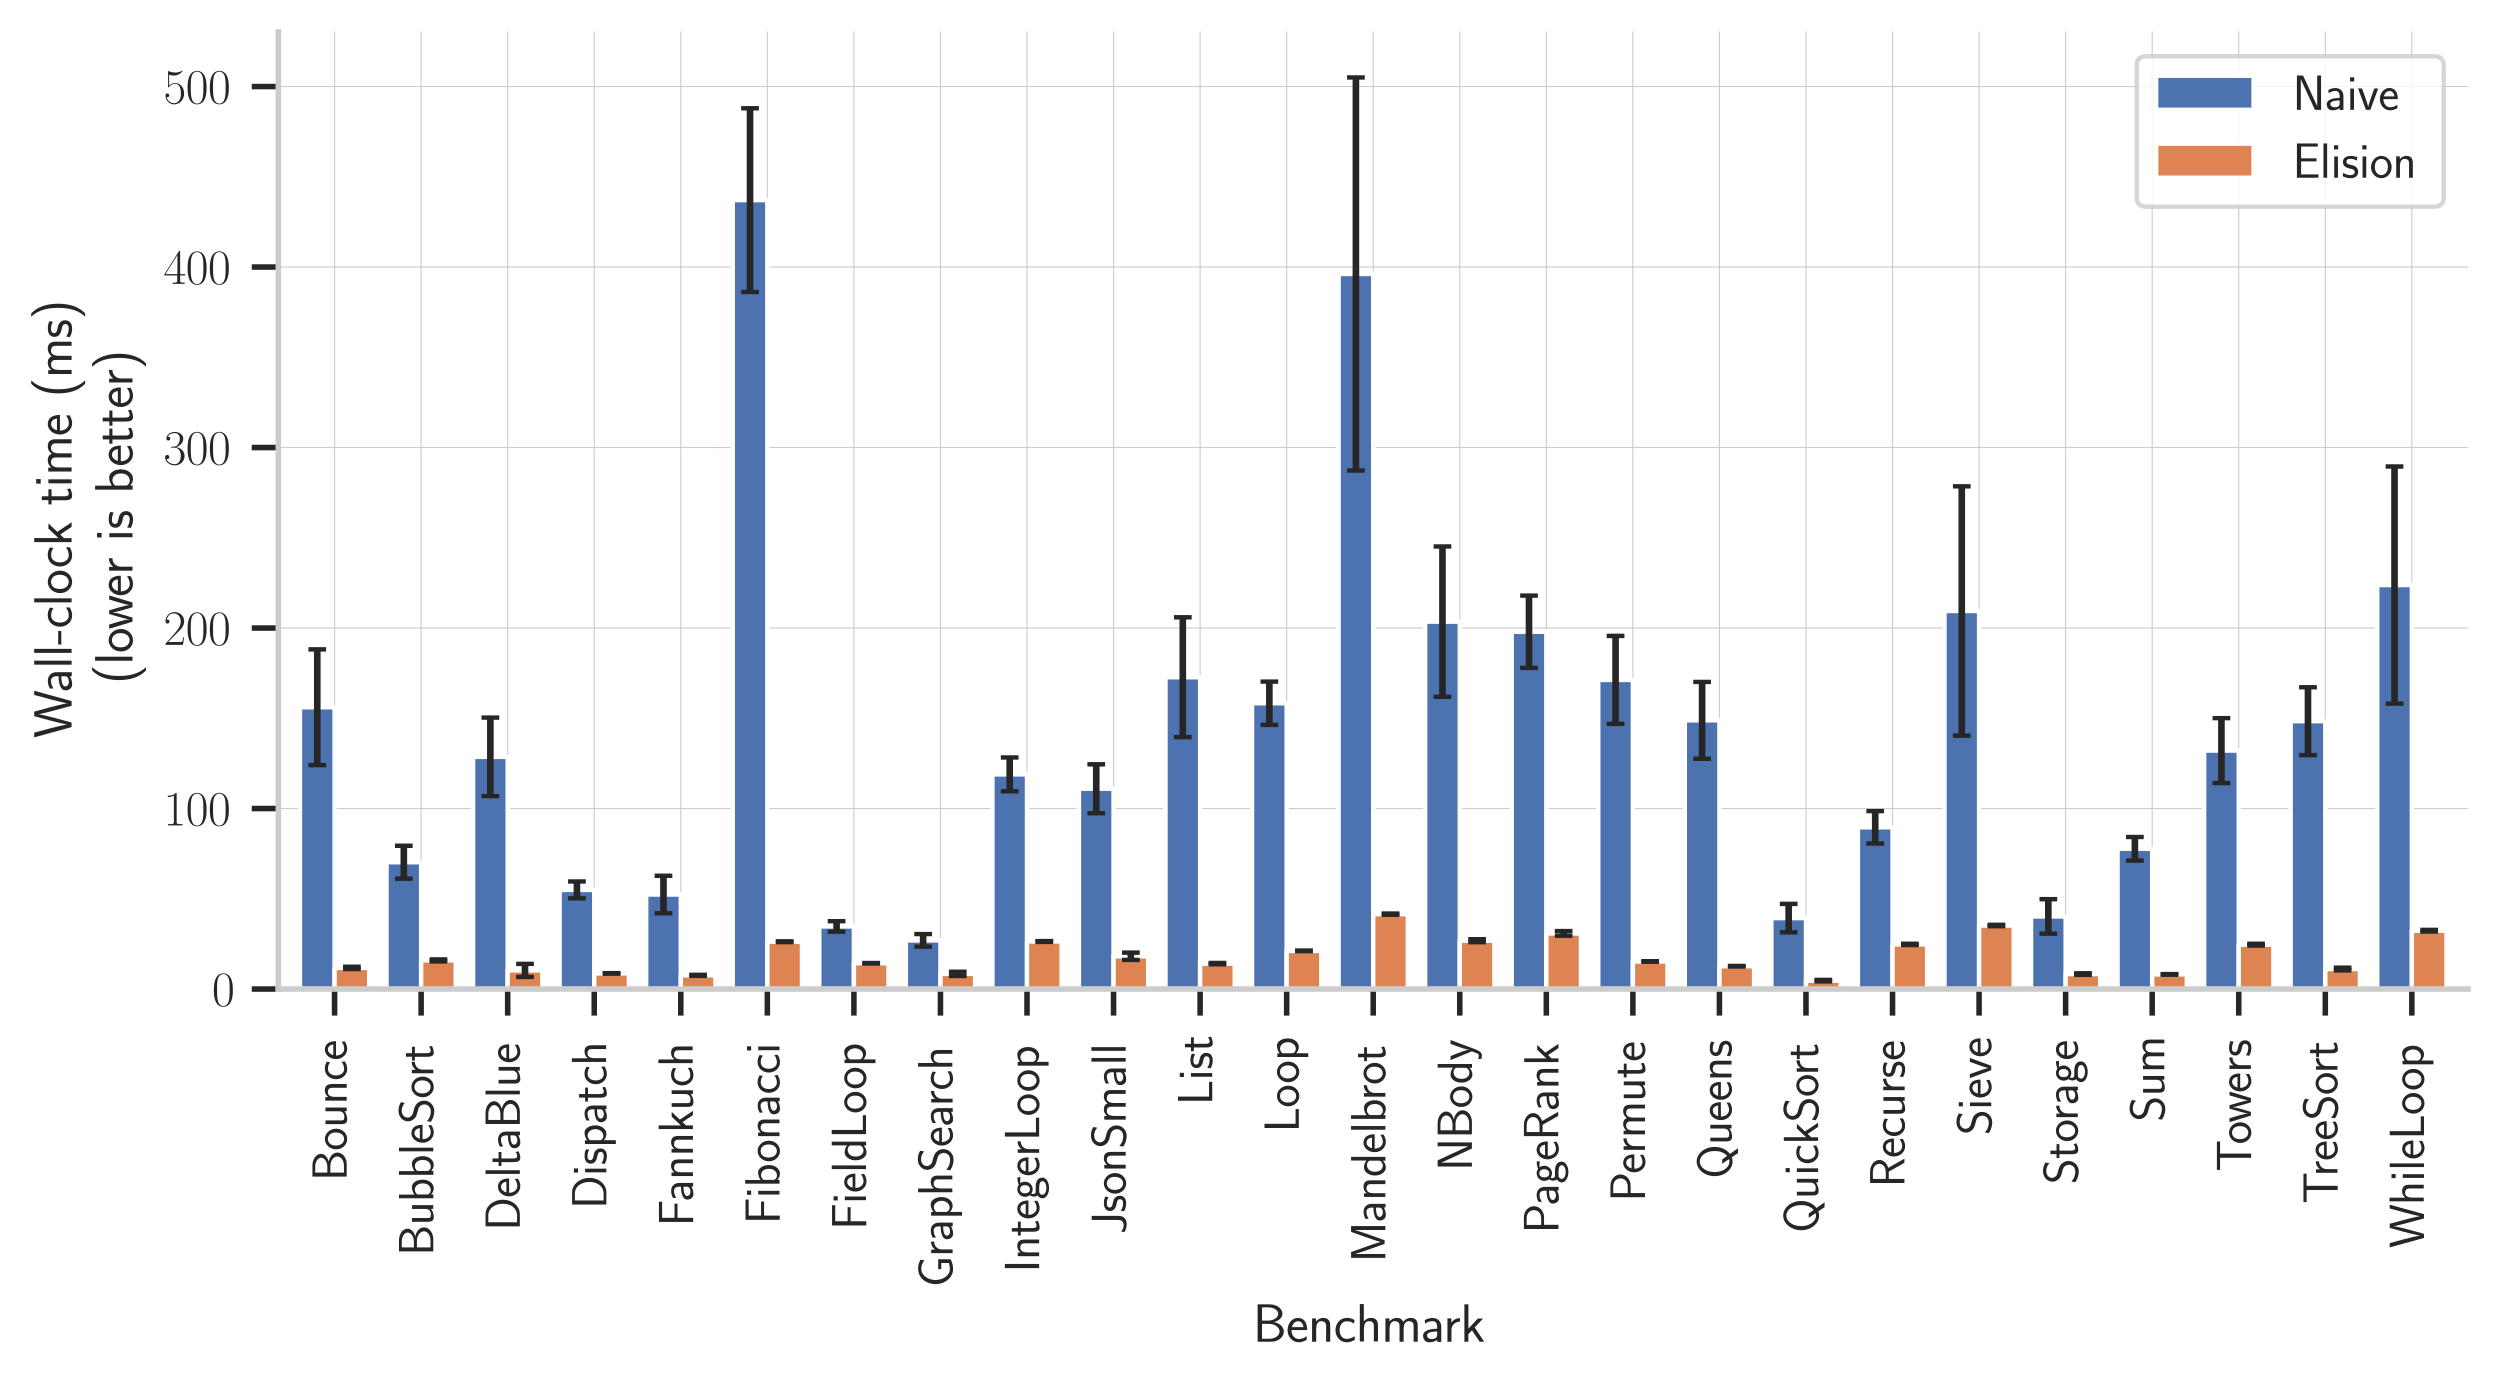 <?xml version="1.0" encoding="utf-8" standalone="no"?>
<!DOCTYPE svg PUBLIC "-//W3C//DTD SVG 1.1//EN"
  "http://www.w3.org/Graphics/SVG/1.1/DTD/svg11.dtd">
<svg xmlns:xlink="http://www.w3.org/1999/xlink" width="564.48pt" height="312.48pt" viewBox="0 0 564.48 312.48" xmlns="http://www.w3.org/2000/svg" version="1.1">
 <defs>
  <style type="text/css">*{stroke-linejoin: round; stroke-linecap: butt}</style>
 </defs>
 <g id="figure_1">
  <g id="patch_1">
   <path d="M 0 312.48 
L 564.48 312.48 
L 564.48 0 
L 0 0 
z
" style="fill: #ffffff"/>
  </g>
  <g id="axes_1">
   <g id="patch_2">
    <path d="M 62.842 223.314 
L 557.28 223.314 
L 557.28 7.2 
L 62.842 7.2 
z
" style="fill: #ffffff"/>
   </g>
   <g id="matplotlib.axis_1">
    <g id="xtick_1">
     <g id="line2d_1">
      <path d="M 75.545 223.314 
L 75.545 7.2 
" clip-path="url(#p06dfbc32bd)" style="fill: none; stroke: #cccccc; stroke-width: 0.25; stroke-linecap: round"/>
     </g>
     <g id="line2d_2">
      <defs>
       <path id="mcb9138c8eb" d="M 0 0 
L 0 6 
" style="stroke: #262626; stroke-width: 1.25"/>
      </defs>
      <g>
       <use xlink:href="#mcb9138c8eb" x="75.545" y="223.314" style="fill: #262626; stroke: #262626; stroke-width: 1.25"/>
      </g>
     </g>
     <g id="text_1">
      <!-- Bounce -->
      <g style="fill: #262626" transform="translate(78.285 266.665) rotate(-90) scale(0.11 -0.11)">
       <defs>
        <path id="CMSS17-42" d="M 570 4416 
L 570 0 
L 2163 0 
C 3034 0 3667 574 3667 1200 
C 3667 1685 3251 2176 2502 2317 
C 3334 2558 3501 3040 3501 3313 
C 3501 3883 2874 4416 1997 4416 
L 570 4416 
z
M 1088 2496 
L 1088 4059 
L 1824 4059 
C 2483 4059 3002 3724 3002 3306 
C 3002 2926 2592 2496 1766 2496 
L 1088 2496 
z
M 1088 357 
L 1088 2107 
L 1939 2107 
C 2630 2107 3162 1679 3162 1206 
C 3162 772 2694 357 1984 357 
L 1088 357 
z
" transform="scale(0.016)"/>
        <path id="CMSS17-6f" d="M 2829 1356 
C 2829 2176 2221 2816 1504 2816 
C 768 2816 173 2157 173 1356 
C 173 544 787 -64 1498 -64 
C 2227 -64 2829 563 2829 1356 
z
M 1504 337 
C 1050 337 659 709 659 1408 
C 659 2151 1114 2427 1498 2427 
C 1914 2427 2342 2126 2342 1408 
C 2342 683 1926 337 1504 337 
z
" transform="scale(0.016)"/>
        <path id="CMSS17-75" d="M 2618 2739 
L 2131 2739 
L 2131 972 
C 2131 498 1786 306 1421 306 
C 998 306 960 447 960 709 
L 960 2739 
L 474 2739 
L 474 678 
C 474 179 646 -64 1088 -64 
C 1306 -64 1798 -13 2144 306 
L 2144 0 
L 2618 0 
L 2618 2739 
z
" transform="scale(0.016)"/>
        <path id="CMSS17-6e" d="M 2618 1877 
C 2618 2283 2522 2816 1798 2816 
C 1389 2816 1120 2606 941 2389 
L 941 2758 
L 474 2758 
L 474 0 
L 960 0 
L 960 1559 
C 960 1964 1114 2428 1549 2428 
C 2112 2428 2131 2048 2131 1829 
L 2131 0 
L 2618 0 
L 2618 1877 
z
" transform="scale(0.016)"/>
        <path id="CMSS17-63" d="M 2464 2541 
C 2464 2585 2170 2714 2093 2739 
C 1882 2816 1613 2816 1542 2816 
C 710 2816 211 2093 211 1363 
C 211 595 768 -64 1517 -64 
C 1946 -64 2253 76 2502 242 
L 2464 664 
C 2189 453 1869 337 1523 337 
C 1024 337 698 774 698 1369 
C 698 1831 909 2414 1549 2414 
C 1901 2414 2099 2343 2394 2145 
L 2464 2541 
z
" transform="scale(0.016)"/>
        <path id="CMSS17-65" d="M 2502 1377 
C 2502 1590 2490 2003 2285 2345 
C 2061 2713 1696 2816 1421 2816 
C 755 2816 192 2188 192 1375 
C 192 582 774 -64 1510 -64 
C 1798 -64 2150 19 2470 248 
C 2470 274 2458 414 2451 420 
C 2451 433 2432 630 2432 656 
C 2125 407 1773 325 1517 325 
C 1107 325 666 667 646 1377 
L 2502 1377 
z
M 698 1728 
C 781 2084 1062 2421 1421 2421 
C 1517 2421 1965 2421 2080 1728 
L 698 1728 
z
" transform="scale(0.016)"/>
       </defs>
       <use xlink:href="#CMSS17-42" transform="scale(0.996)"/>
       <use xlink:href="#CMSS17-6f" transform="translate(62.338 0) scale(0.996)"/>
       <use xlink:href="#CMSS17-75" transform="translate(109.182 0) scale(0.996)"/>
       <use xlink:href="#CMSS17-6e" transform="translate(157.387 0) scale(0.996)"/>
       <use xlink:href="#CMSS17-63" transform="translate(205.592 0) scale(0.996)"/>
       <use xlink:href="#CMSS17-65" transform="translate(247.23 0) scale(0.996)"/>
      </g>
     </g>
    </g>
    <g id="xtick_2">
     <g id="line2d_3">
      <path d="M 95.088 223.314 
L 95.088 7.2 
" clip-path="url(#p06dfbc32bd)" style="fill: none; stroke: #cccccc; stroke-width: 0.25; stroke-linecap: round"/>
     </g>
     <g id="line2d_4">
      <g>
       <use xlink:href="#mcb9138c8eb" x="95.088" y="223.314" style="fill: #262626; stroke: #262626; stroke-width: 1.25"/>
      </g>
     </g>
     <g id="text_2">
      <!-- BubbleSort -->
      <g style="fill: #262626" transform="translate(97.828 283.56) rotate(-90) scale(0.11 -0.11)">
       <defs>
        <path id="CMSS17-62" d="M 954 4416 
L 480 4416 
L 480 -13 
L 966 -13 
L 966 274 
C 1210 38 1504 -64 1766 -64 
C 2381 -64 2880 549 2880 1352 
C 2880 2086 2496 2756 1926 2756 
C 1523 2756 1165 2591 954 2419 
L 954 4416 
z
M 966 2046 
C 1107 2222 1306 2368 1587 2368 
C 1965 2368 2394 2097 2394 1352 
C 2394 558 1882 325 1530 325 
C 1402 325 1267 356 1139 464 
C 966 615 966 709 966 797 
L 966 2046 
z
" transform="scale(0.016)"/>
        <path id="CMSS17-6c" d="M 947 4416 
L 474 4416 
L 474 0 
L 947 0 
L 947 4416 
z
" transform="scale(0.016)"/>
        <path id="CMSS17-53" d="M 2797 4169 
C 2515 4334 2208 4480 1690 4480 
C 864 4480 333 3879 333 3266 
C 333 3025 403 2753 653 2475 
C 902 2196 1184 2121 1542 2033 
C 1690 1994 1939 1924 1984 1906 
C 2342 1767 2515 1444 2515 1140 
C 2515 742 2202 318 1645 318 
C 1453 318 890 318 358 819 
L 269 318 
C 794 -64 1363 -128 1651 -128 
C 2438 -128 3002 488 3002 1186 
C 3002 1440 2925 1763 2656 2061 
C 2394 2347 2163 2410 1638 2549 
C 1338 2626 1146 2677 986 2873 
C 877 3013 819 3146 819 3317 
C 819 3673 1126 4060 1690 4060 
C 1971 4060 2336 4002 2707 3660 
L 2797 4169 
z
" transform="scale(0.016)"/>
        <path id="CMSS17-72" d="M 954 1363 
C 954 1965 1395 2368 1958 2368 
L 1958 2789 
C 1549 2789 1165 2585 934 2253 
L 934 2758 
L 480 2758 
L 480 0 
L 954 0 
L 954 1363 
z
" transform="scale(0.016)"/>
        <path id="CMSS17-74" d="M 1069 2368 
L 1901 2368 
L 1901 2737 
L 1069 2737 
L 1069 3520 
L 614 3520 
L 614 2737 
L 109 2737 
L 109 2368 
L 602 2368 
L 602 749 
C 602 384 685 -64 1107 -64 
C 1427 -64 1722 25 2003 172 
L 1901 548 
C 1747 414 1562 337 1363 337 
C 1082 337 1069 696 1069 856 
L 1069 2368 
z
" transform="scale(0.016)"/>
       </defs>
       <use xlink:href="#CMSS17-42" transform="scale(0.996)"/>
       <use xlink:href="#CMSS17-75" transform="translate(62.338 0) scale(0.996)"/>
       <use xlink:href="#CMSS17-62" transform="translate(110.543 0) scale(0.996)"/>
       <use xlink:href="#CMSS17-62" transform="translate(158.748 0) scale(0.996)"/>
       <use xlink:href="#CMSS17-6c" transform="translate(206.953 0) scale(0.996)"/>
       <use xlink:href="#CMSS17-65" transform="translate(229.134 0) scale(0.996)"/>
       <use xlink:href="#CMSS17-53" transform="translate(270.772 0) scale(0.996)"/>
       <use xlink:href="#CMSS17-6f" transform="translate(322.821 0) scale(0.996)"/>
       <use xlink:href="#CMSS17-72" transform="translate(367.062 0) scale(0.996)"/>
       <use xlink:href="#CMSS17-74" transform="translate(398.972 0) scale(0.996)"/>
      </g>
     </g>
    </g>
    <g id="xtick_3">
     <g id="line2d_5">
      <path d="M 114.631 223.314 
L 114.631 7.2 
" clip-path="url(#p06dfbc32bd)" style="fill: none; stroke: #cccccc; stroke-width: 0.25; stroke-linecap: round"/>
     </g>
     <g id="line2d_6">
      <g>
       <use xlink:href="#mcb9138c8eb" x="114.631" y="223.314" style="fill: #262626; stroke: #262626; stroke-width: 1.25"/>
      </g>
     </g>
     <g id="text_3">
      <!-- DeltaBlue -->
      <g style="fill: #262626" transform="translate(117.371 277.898) rotate(-90) scale(0.11 -0.11)">
       <defs>
        <path id="CMSS17-44" d="M 570 4416 
L 570 0 
L 2144 0 
C 3194 0 4000 980 4000 2170 
C 4000 3398 3194 4416 2144 4416 
L 570 4416 
z
M 1094 357 
L 1094 4059 
L 2003 4059 
C 2861 4059 3475 3277 3475 2170 
C 3475 1107 2867 357 2003 357 
L 1094 357 
z
" transform="scale(0.016)"/>
        <path id="CMSS17-61" d="M 2406 1791 
C 2406 2392 1978 2808 1402 2808 
C 1120 2808 813 2757 461 2553 
L 499 2135 
C 659 2248 934 2432 1395 2432 
C 1722 2432 1920 2180 1920 1782 
L 1920 1536 
C 896 1536 256 1238 256 726 
C 256 461 416 -64 947 -64 
C 1043 -64 1562 -64 1933 217 
L 1933 -19 
L 2406 -19 
L 2406 1791 
z
M 1920 816 
C 1920 701 1920 548 1728 434 
C 1562 325 1350 325 1261 325 
C 941 325 723 511 723 744 
C 723 1211 1722 1211 1920 1211 
L 1920 816 
z
" transform="scale(0.016)"/>
       </defs>
       <use xlink:href="#CMSS17-44" transform="scale(0.996)"/>
       <use xlink:href="#CMSS17-65" transform="translate(67.543 0) scale(0.996)"/>
       <use xlink:href="#CMSS17-6c" transform="translate(109.182 0) scale(0.996)"/>
       <use xlink:href="#CMSS17-74" transform="translate(131.362 0) scale(0.996)"/>
       <use xlink:href="#CMSS17-61" transform="translate(165.194 0) scale(0.996)"/>
       <use xlink:href="#CMSS17-42" transform="translate(210.116 0) scale(0.996)"/>
       <use xlink:href="#CMSS17-6c" transform="translate(272.454 0) scale(0.996)"/>
       <use xlink:href="#CMSS17-75" transform="translate(294.635 0) scale(0.996)"/>
       <use xlink:href="#CMSS17-65" transform="translate(342.84 0) scale(0.996)"/>
      </g>
     </g>
    </g>
    <g id="xtick_4">
     <g id="line2d_7">
      <path d="M 134.174 223.314 
L 134.174 7.2 
" clip-path="url(#p06dfbc32bd)" style="fill: none; stroke: #cccccc; stroke-width: 0.25; stroke-linecap: round"/>
     </g>
     <g id="line2d_8">
      <g>
       <use xlink:href="#mcb9138c8eb" x="134.174" y="223.314" style="fill: #262626; stroke: #262626; stroke-width: 1.25"/>
      </g>
     </g>
     <g id="text_4">
      <!-- Dispatch -->
      <g style="fill: #262626" transform="translate(136.914 272.967) rotate(-90) scale(0.11 -0.11)">
       <defs>
        <path id="CMSS17-69" d="M 979 4183 
L 442 4183 
L 442 3648 
L 979 3648 
L 979 4183 
z
M 947 2739 
L 474 2739 
L 474 0 
L 947 0 
L 947 2739 
z
" transform="scale(0.016)"/>
        <path id="CMSS17-73" d="M 2061 2627 
C 1683 2807 1389 2807 1197 2807 
C 742 2807 198 2648 198 2003 
C 198 1359 902 1218 1094 1179 
C 1389 1122 1715 1058 1715 740 
C 1715 337 1254 337 1171 337 
C 915 337 563 407 243 638 
L 166 210 
C 531 0 883 -64 1178 -64 
C 1965 -64 2163 416 2163 781 
C 2163 1094 1984 1305 1862 1401 
C 1651 1568 1574 1587 1050 1696 
C 960 1709 646 1779 646 2066 
C 646 2432 1050 2432 1139 2432 
C 1555 2432 1811 2303 1984 2208 
L 2061 2627 
z
" transform="scale(0.016)"/>
        <path id="CMSS17-70" d="M 966 333 
C 1178 129 1466 -5 1773 -5 
C 2368 -5 2880 603 2880 1412 
C 2880 2159 2496 2816 1946 2816 
C 1626 2816 1242 2702 954 2472 
L 954 2765 
L 480 2765 
L 480 -1216 
L 966 -1216 
L 966 333 
z
M 966 2100 
C 1018 2176 1235 2415 1587 2415 
C 2035 2415 2394 1960 2394 1412 
C 2394 787 1958 384 1530 384 
C 1402 384 1267 415 1139 523 
C 966 674 966 768 966 857 
L 966 2100 
z
" transform="scale(0.016)"/>
        <path id="CMSS17-68" d="M 2618 1891 
C 2618 2292 2522 2820 1798 2820 
C 1395 2820 1133 2623 947 2407 
L 947 4448 
L 474 4448 
L 474 32 
L 960 32 
L 960 1573 
C 960 1973 1114 2432 1549 2432 
C 2112 2432 2131 2056 2131 1839 
L 2131 32 
L 2618 32 
L 2618 1891 
z
" transform="scale(0.016)"/>
       </defs>
       <use xlink:href="#CMSS17-44" transform="scale(0.996)"/>
       <use xlink:href="#CMSS17-69" transform="translate(67.543 0) scale(0.996)"/>
       <use xlink:href="#CMSS17-73" transform="translate(89.724 0) scale(0.996)"/>
       <use xlink:href="#CMSS17-70" transform="translate(125.637 0) scale(0.996)"/>
       <use xlink:href="#CMSS17-61" transform="translate(173.842 0) scale(0.996)"/>
       <use xlink:href="#CMSS17-74" transform="translate(218.764 0) scale(0.996)"/>
       <use xlink:href="#CMSS17-63" transform="translate(252.596 0) scale(0.996)"/>
       <use xlink:href="#CMSS17-68" transform="translate(294.234 0) scale(0.996)"/>
      </g>
     </g>
    </g>
    <g id="xtick_5">
     <g id="line2d_9">
      <path d="M 153.717 223.314 
L 153.717 7.2 
" clip-path="url(#p06dfbc32bd)" style="fill: none; stroke: #cccccc; stroke-width: 0.25; stroke-linecap: round"/>
     </g>
     <g id="line2d_10">
      <g>
       <use xlink:href="#mcb9138c8eb" x="153.717" y="223.314" style="fill: #262626; stroke: #262626; stroke-width: 1.25"/>
      </g>
     </g>
     <g id="text_5">
      <!-- Fannkuch -->
      <g style="fill: #262626" transform="translate(156.457 276.894) rotate(-90) scale(0.11 -0.11)">
       <defs>
        <path id="CMSS17-46" d="M 2918 1984 
L 2918 2373 
L 1101 2373 
L 1101 3968 
L 1882 3968 
C 1958 3968 2035 3968 2112 3968 
L 3168 3968 
L 3168 4375 
L 563 4375 
L 563 -32 
L 1101 -32 
L 1101 1984 
L 2918 1984 
z
" transform="scale(0.016)"/>
        <path id="CMSS17-6b" d="M 1696 1688 
L 2688 2739 
L 2074 2739 
L 954 1554 
L 954 4416 
L 480 4416 
L 480 0 
L 947 0 
L 947 892 
L 1376 1344 
L 2278 0 
L 2822 0 
L 1696 1688 
z
" transform="scale(0.016)"/>
       </defs>
       <use xlink:href="#CMSS17-46" transform="scale(0.996)"/>
       <use xlink:href="#CMSS17-61" transform="translate(50.687 0) scale(0.996)"/>
       <use xlink:href="#CMSS17-6e" transform="translate(95.609 0) scale(0.996)"/>
       <use xlink:href="#CMSS17-6e" transform="translate(143.814 0) scale(0.996)"/>
       <use xlink:href="#CMSS17-6b" transform="translate(192.019 0) scale(0.996)"/>
       <use xlink:href="#CMSS17-75" transform="translate(237.621 0) scale(0.996)"/>
       <use xlink:href="#CMSS17-63" transform="translate(285.826 0) scale(0.996)"/>
       <use xlink:href="#CMSS17-68" transform="translate(327.465 0) scale(0.996)"/>
      </g>
     </g>
    </g>
    <g id="xtick_6">
     <g id="line2d_11">
      <path d="M 173.26 223.314 
L 173.26 7.2 
" clip-path="url(#p06dfbc32bd)" style="fill: none; stroke: #cccccc; stroke-width: 0.25; stroke-linecap: round"/>
     </g>
     <g id="line2d_12">
      <g>
       <use xlink:href="#mcb9138c8eb" x="173.26" y="223.314" style="fill: #262626; stroke: #262626; stroke-width: 1.25"/>
      </g>
     </g>
     <g id="text_6">
      <!-- Fibonacci -->
      <g style="fill: #262626" transform="translate(176 276.407) rotate(-90) scale(0.11 -0.11)">
       <use xlink:href="#CMSS17-46" transform="scale(0.996)"/>
       <use xlink:href="#CMSS17-69" transform="translate(53.29 0) scale(0.996)"/>
       <use xlink:href="#CMSS17-62" transform="translate(75.47 0) scale(0.996)"/>
       <use xlink:href="#CMSS17-6f" transform="translate(126.278 0) scale(0.996)"/>
       <use xlink:href="#CMSS17-6e" transform="translate(173.121 0) scale(0.996)"/>
       <use xlink:href="#CMSS17-61" transform="translate(221.326 0) scale(0.996)"/>
       <use xlink:href="#CMSS17-63" transform="translate(266.248 0) scale(0.996)"/>
       <use xlink:href="#CMSS17-63" transform="translate(307.887 0) scale(0.996)"/>
       <use xlink:href="#CMSS17-69" transform="translate(349.526 0) scale(0.996)"/>
      </g>
     </g>
    </g>
    <g id="xtick_7">
     <g id="line2d_13">
      <path d="M 192.803 223.314 
L 192.803 7.2 
" clip-path="url(#p06dfbc32bd)" style="fill: none; stroke: #cccccc; stroke-width: 0.25; stroke-linecap: round"/>
     </g>
     <g id="line2d_14">
      <g>
       <use xlink:href="#mcb9138c8eb" x="192.803" y="223.314" style="fill: #262626; stroke: #262626; stroke-width: 1.25"/>
      </g>
     </g>
     <g id="text_7">
      <!-- FieldLoop -->
      <g style="fill: #262626" transform="translate(195.543 277.685) rotate(-90) scale(0.11 -0.11)">
       <defs>
        <path id="CMSS17-64" d="M 2611 4416 
L 2138 4416 
L 2138 2438 
C 1939 2603 1613 2756 1254 2756 
C 672 2756 211 2131 211 1347 
C 211 562 666 -64 1235 -64 
C 1677 -64 1971 172 2125 306 
L 2125 -13 
L 2611 -13 
L 2611 4416 
z
M 2125 836 
C 2125 747 2125 653 1926 482 
C 1798 375 1645 325 1498 325 
C 1152 325 698 576 698 1340 
C 698 2134 1210 2368 1562 2368 
C 1798 2368 1990 2254 2125 2065 
L 2125 836 
z
" transform="scale(0.016)"/>
        <path id="CMSS17-4c" d="M 1670 414 
C 1594 414 1517 414 1440 414 
L 1101 414 
L 1101 4416 
L 563 4416 
L 563 0 
L 3002 0 
L 3002 414 
L 1670 414 
z
" transform="scale(0.016)"/>
       </defs>
       <use xlink:href="#CMSS17-46" transform="scale(0.996)"/>
       <use xlink:href="#CMSS17-69" transform="translate(53.29 0) scale(0.996)"/>
       <use xlink:href="#CMSS17-65" transform="translate(75.47 0) scale(0.996)"/>
       <use xlink:href="#CMSS17-6c" transform="translate(117.109 0) scale(0.996)"/>
       <use xlink:href="#CMSS17-64" transform="translate(139.29 0) scale(0.996)"/>
       <use xlink:href="#CMSS17-4c" transform="translate(187.495 0) scale(0.996)"/>
       <use xlink:href="#CMSS17-6f" transform="translate(238.182 0) scale(0.996)"/>
       <use xlink:href="#CMSS17-6f" transform="translate(287.628 0) scale(0.996)"/>
       <use xlink:href="#CMSS17-70" transform="translate(334.472 0) scale(0.996)"/>
      </g>
     </g>
    </g>
    <g id="xtick_8">
     <g id="line2d_15">
      <path d="M 212.346 223.314 
L 212.346 7.2 
" clip-path="url(#p06dfbc32bd)" style="fill: none; stroke: #cccccc; stroke-width: 0.25; stroke-linecap: round"/>
     </g>
     <g id="line2d_16">
      <g>
       <use xlink:href="#mcb9138c8eb" x="212.346" y="223.314" style="fill: #262626; stroke: #262626; stroke-width: 1.25"/>
      </g>
     </g>
     <g id="text_8">
      <!-- GraphSearch -->
      <g style="fill: #262626" transform="translate(215.086 290.653) rotate(-90) scale(0.11 -0.11)">
       <defs>
        <path id="CMSS17-47" d="M 3610 1856 
L 2336 1856 
L 2336 1461 
L 3123 1461 
L 3123 471 
C 2874 401 2618 350 2362 350 
C 1466 350 934 1301 934 2200 
C 934 3095 1491 4032 2362 4032 
C 2854 4032 3130 3881 3469 3627 
L 3552 4134 
C 3130 4351 2867 4440 2387 4440 
C 1146 4440 397 3324 397 2182 
C 397 1090 1152 -64 2349 -64 
C 2797 -64 3213 51 3610 248 
L 3610 1856 
z
" transform="scale(0.016)"/>
       </defs>
       <use xlink:href="#CMSS17-47" transform="scale(0.996)"/>
       <use xlink:href="#CMSS17-72" transform="translate(62.458 0) scale(0.996)"/>
       <use xlink:href="#CMSS17-61" transform="translate(94.368 0) scale(0.996)"/>
       <use xlink:href="#CMSS17-70" transform="translate(139.29 0) scale(0.996)"/>
       <use xlink:href="#CMSS17-68" transform="translate(187.495 0) scale(0.996)"/>
       <use xlink:href="#CMSS17-53" transform="translate(235.7 0) scale(0.996)"/>
       <use xlink:href="#CMSS17-65" transform="translate(287.748 0) scale(0.996)"/>
       <use xlink:href="#CMSS17-61" transform="translate(329.387 0) scale(0.996)"/>
       <use xlink:href="#CMSS17-72" transform="translate(371.707 0) scale(0.996)"/>
       <use xlink:href="#CMSS17-63" transform="translate(403.616 0) scale(0.996)"/>
       <use xlink:href="#CMSS17-68" transform="translate(445.255 0) scale(0.996)"/>
      </g>
     </g>
    </g>
    <g id="xtick_9">
     <g id="line2d_17">
      <path d="M 231.889 223.314 
L 231.889 7.2 
" clip-path="url(#p06dfbc32bd)" style="fill: none; stroke: #cccccc; stroke-width: 0.25; stroke-linecap: round"/>
     </g>
     <g id="line2d_18">
      <g>
       <use xlink:href="#mcb9138c8eb" x="231.889" y="223.314" style="fill: #262626; stroke: #262626; stroke-width: 1.25"/>
      </g>
     </g>
     <g id="text_9">
      <!-- IntegerLoop -->
      <g style="fill: #262626" transform="translate(234.629 287.305) rotate(-90) scale(0.11 -0.11)">
       <defs>
        <path id="CMSS17-49" d="M 1094 4416 
L 557 4416 
L 557 0 
L 1094 0 
L 1094 4416 
z
" transform="scale(0.016)"/>
        <path id="CMSS17-67" d="M 2848 2808 
C 2483 2808 2170 2738 1914 2617 
C 1702 2777 1485 2808 1338 2808 
C 781 2808 358 2349 358 1814 
C 358 1468 550 1207 563 1195 
C 448 1035 384 863 384 672 
C 384 448 474 289 544 200 
C 211 -3 166 -314 166 -435 
C 166 -898 749 -1280 1498 -1280 
C 2253 -1280 2835 -898 2835 -428 
C 2835 448 1856 448 1587 448 
L 1069 448 
C 973 448 717 448 717 791 
C 717 921 774 1004 781 1010 
C 877 940 1075 832 1338 832 
C 1869 832 2310 1278 2310 1827 
C 2310 2132 2170 2355 2112 2432 
L 2131 2432 
C 2150 2432 2419 2432 2515 2432 
C 2720 2432 2739 2429 2918 2419 
L 2848 2808 
z
M 1338 1182 
C 1120 1182 813 1315 813 1823 
C 813 2375 1165 2464 1331 2464 
C 1549 2464 1856 2331 1856 1823 
C 1856 1271 1504 1182 1338 1182 
z
M 1581 -10 
C 1734 -10 2381 -10 2381 -442 
C 2381 -714 1984 -929 1504 -929 
C 1018 -929 621 -720 621 -435 
C 621 -403 621 -10 1062 -10 
L 1581 -10 
z
" transform="scale(0.016)"/>
       </defs>
       <use xlink:href="#CMSS17-49" transform="scale(0.996)"/>
       <use xlink:href="#CMSS17-6e" transform="translate(25.784 0) scale(0.996)"/>
       <use xlink:href="#CMSS17-74" transform="translate(73.989 0) scale(0.996)"/>
       <use xlink:href="#CMSS17-65" transform="translate(107.82 0) scale(0.996)"/>
       <use xlink:href="#CMSS17-67" transform="translate(149.459 0) scale(0.996)"/>
       <use xlink:href="#CMSS17-65" transform="translate(196.303 0) scale(0.996)"/>
       <use xlink:href="#CMSS17-72" transform="translate(237.942 0) scale(0.996)"/>
       <use xlink:href="#CMSS17-4c" transform="translate(269.851 0) scale(0.996)"/>
       <use xlink:href="#CMSS17-6f" transform="translate(320.539 0) scale(0.996)"/>
       <use xlink:href="#CMSS17-6f" transform="translate(369.985 0) scale(0.996)"/>
       <use xlink:href="#CMSS17-70" transform="translate(416.828 0) scale(0.996)"/>
      </g>
     </g>
    </g>
    <g id="xtick_10">
     <g id="line2d_19">
      <path d="M 251.432 223.314 
L 251.432 7.2 
" clip-path="url(#p06dfbc32bd)" style="fill: none; stroke: #cccccc; stroke-width: 0.25; stroke-linecap: round"/>
     </g>
     <g id="line2d_20">
      <g>
       <use xlink:href="#mcb9138c8eb" x="251.432" y="223.314" style="fill: #262626; stroke: #262626; stroke-width: 1.25"/>
      </g>
     </g>
     <g id="text_10">
      <!-- JsonSmall -->
      <g style="fill: #262626" transform="translate(254.172 278.629) rotate(-90) scale(0.11 -0.11)">
       <defs>
        <path id="CMSS17-4a" d="M 2336 4384 
L 1811 4384 
L 1811 940 
C 1811 636 1683 261 1107 261 
C 781 261 506 414 333 604 
L 250 140 
C 646 -71 1011 -128 1280 -128 
C 1901 -128 2336 228 2336 920 
L 2336 4384 
z
" transform="scale(0.016)"/>
        <path id="CMSS17-6d" d="M 4288 1877 
C 4288 2308 4179 2816 3462 2816 
C 2982 2816 2694 2516 2566 2331 
C 2451 2670 2182 2816 1798 2816 
C 1363 2816 1088 2568 941 2389 
L 941 2758 
L 474 2758 
L 474 0 
L 960 0 
L 960 1559 
C 960 1939 1101 2428 1555 2428 
C 2138 2428 2138 2016 2138 1829 
L 2138 0 
L 2624 0 
L 2624 1559 
C 2624 1939 2765 2428 3219 2428 
C 3802 2428 3802 2016 3802 1829 
L 3802 0 
L 4288 0 
L 4288 1877 
z
" transform="scale(0.016)"/>
       </defs>
       <use xlink:href="#CMSS17-4a" transform="scale(0.996)"/>
       <use xlink:href="#CMSS17-73" transform="translate(44.121 0) scale(0.996)"/>
       <use xlink:href="#CMSS17-6f" transform="translate(80.035 0) scale(0.996)"/>
       <use xlink:href="#CMSS17-6e" transform="translate(126.878 0) scale(0.996)"/>
       <use xlink:href="#CMSS17-53" transform="translate(175.083 0) scale(0.996)"/>
       <use xlink:href="#CMSS17-6d" transform="translate(227.132 0) scale(0.996)"/>
       <use xlink:href="#CMSS17-61" transform="translate(301.361 0) scale(0.996)"/>
       <use xlink:href="#CMSS17-6c" transform="translate(346.283 0) scale(0.996)"/>
       <use xlink:href="#CMSS17-6c" transform="translate(368.464 0) scale(0.996)"/>
      </g>
     </g>
    </g>
    <g id="xtick_11">
     <g id="line2d_21">
      <path d="M 270.975 223.314 
L 270.975 7.2 
" clip-path="url(#p06dfbc32bd)" style="fill: none; stroke: #cccccc; stroke-width: 0.25; stroke-linecap: round"/>
     </g>
     <g id="line2d_22">
      <g>
       <use xlink:href="#mcb9138c8eb" x="270.975" y="223.314" style="fill: #262626; stroke: #262626; stroke-width: 1.25"/>
      </g>
     </g>
     <g id="text_11">
      <!-- List -->
      <g style="fill: #262626" transform="translate(273.715 249.527) rotate(-90) scale(0.11 -0.11)">
       <use xlink:href="#CMSS17-4c" transform="scale(0.996)"/>
       <use xlink:href="#CMSS17-69" transform="translate(50.687 0) scale(0.996)"/>
       <use xlink:href="#CMSS17-73" transform="translate(72.868 0) scale(0.996)"/>
       <use xlink:href="#CMSS17-74" transform="translate(108.781 0) scale(0.996)"/>
      </g>
     </g>
    </g>
    <g id="xtick_12">
     <g id="line2d_23">
      <path d="M 290.518 223.314 
L 290.518 7.2 
" clip-path="url(#p06dfbc32bd)" style="fill: none; stroke: #cccccc; stroke-width: 0.25; stroke-linecap: round"/>
     </g>
     <g id="line2d_24">
      <g>
       <use xlink:href="#mcb9138c8eb" x="290.518" y="223.314" style="fill: #262626; stroke: #262626; stroke-width: 1.25"/>
      </g>
     </g>
     <g id="text_12">
      <!-- Loop -->
      <g style="fill: #262626" transform="translate(293.258 255.676) rotate(-90) scale(0.11 -0.11)">
       <use xlink:href="#CMSS17-4c" transform="scale(0.996)"/>
       <use xlink:href="#CMSS17-6f" transform="translate(50.687 0) scale(0.996)"/>
       <use xlink:href="#CMSS17-6f" transform="translate(100.133 0) scale(0.996)"/>
       <use xlink:href="#CMSS17-70" transform="translate(146.977 0) scale(0.996)"/>
      </g>
     </g>
    </g>
    <g id="xtick_13">
     <g id="line2d_25">
      <path d="M 310.061 223.314 
L 310.061 7.2 
" clip-path="url(#p06dfbc32bd)" style="fill: none; stroke: #cccccc; stroke-width: 0.25; stroke-linecap: round"/>
     </g>
     <g id="line2d_26">
      <g>
       <use xlink:href="#mcb9138c8eb" x="310.061" y="223.314" style="fill: #262626; stroke: #262626; stroke-width: 1.25"/>
      </g>
     </g>
     <g id="text_13">
      <!-- Mandelbrot -->
      <g style="fill: #262626" transform="translate(312.801 285.022) rotate(-90) scale(0.11 -0.11)">
       <defs>
        <path id="CMSS17-4d" d="M 3194 2371 
L 2886 1473 
C 2835 1307 2662 791 2624 587 
L 2618 587 
C 2598 715 2560 849 2458 1174 
C 2400 1365 2336 1562 2272 1741 
L 1325 4416 
L 576 4416 
L 576 0 
L 1075 0 
L 1075 3900 
L 1082 3900 
C 1082 3894 1139 3613 1530 2499 
L 2374 96 
L 2848 96 
L 3610 2231 
C 3661 2378 3821 2843 3891 3066 
C 3955 3257 4115 3728 4154 3913 
L 4160 3913 
L 4160 0 
L 4666 0 
L 4666 4416 
L 3923 4416 
L 3194 2371 
z
" transform="scale(0.016)"/>
       </defs>
       <use xlink:href="#CMSS17-4d" transform="scale(0.996)"/>
       <use xlink:href="#CMSS17-61" transform="translate(81.676 0) scale(0.996)"/>
       <use xlink:href="#CMSS17-6e" transform="translate(126.598 0) scale(0.996)"/>
       <use xlink:href="#CMSS17-64" transform="translate(174.803 0) scale(0.996)"/>
       <use xlink:href="#CMSS17-65" transform="translate(223.008 0) scale(0.996)"/>
       <use xlink:href="#CMSS17-6c" transform="translate(264.647 0) scale(0.996)"/>
       <use xlink:href="#CMSS17-62" transform="translate(286.827 0) scale(0.996)"/>
       <use xlink:href="#CMSS17-72" transform="translate(332.43 0) scale(0.996)"/>
       <use xlink:href="#CMSS17-6f" transform="translate(364.34 0) scale(0.996)"/>
       <use xlink:href="#CMSS17-74" transform="translate(411.183 0) scale(0.996)"/>
      </g>
     </g>
    </g>
    <g id="xtick_14">
     <g id="line2d_27">
      <path d="M 329.604 223.314 
L 329.604 7.2 
" clip-path="url(#p06dfbc32bd)" style="fill: none; stroke: #cccccc; stroke-width: 0.25; stroke-linecap: round"/>
     </g>
     <g id="line2d_28">
      <g>
       <use xlink:href="#mcb9138c8eb" x="329.604" y="223.314" style="fill: #262626; stroke: #262626; stroke-width: 1.25"/>
      </g>
     </g>
     <g id="text_14">
      <!-- NBody -->
      <g style="fill: #262626" transform="translate(332.344 264.382) rotate(-90) scale(0.11 -0.11)">
       <defs>
        <path id="CMSS17-4e" d="M 1466 4180 
L 1350 4416 
L 563 4416 
L 563 0 
L 1062 0 
L 1062 3926 
L 1069 3932 
C 1114 3817 1139 3760 1402 3194 
L 2771 236 
L 2886 0 
L 3674 0 
L 3674 4416 
L 3174 4416 
L 3174 490 
L 3168 483 
C 3123 598 3098 655 2835 1221 
L 1466 4180 
z
" transform="scale(0.016)"/>
        <path id="CMSS17-79" d="M 2675 2752 
L 2176 2752 
C 1632 1294 1446 702 1434 383 
L 1427 383 
C 1408 696 1126 1460 902 2007 
L 602 2752 
L 83 2752 
L 1216 13 
C 1146 -178 1043 -465 1011 -529 
C 870 -885 774 -885 672 -885 
C 646 -885 442 -885 211 -809 
L 250 -1229 
C 410 -1261 570 -1280 685 -1280 
C 845 -1280 1165 -1280 1459 -497 
L 2675 2752 
z
" transform="scale(0.016)"/>
       </defs>
       <use xlink:href="#CMSS17-4e" transform="scale(0.996)"/>
       <use xlink:href="#CMSS17-42" transform="translate(66.062 0) scale(0.996)"/>
       <use xlink:href="#CMSS17-6f" transform="translate(128.4 0) scale(0.996)"/>
       <use xlink:href="#CMSS17-64" transform="translate(177.846 0) scale(0.996)"/>
       <use xlink:href="#CMSS17-79" transform="translate(226.051 0) scale(0.996)"/>
      </g>
     </g>
    </g>
    <g id="xtick_15">
     <g id="line2d_29">
      <path d="M 349.147 223.314 
L 349.147 7.2 
" clip-path="url(#p06dfbc32bd)" style="fill: none; stroke: #cccccc; stroke-width: 0.25; stroke-linecap: round"/>
     </g>
     <g id="line2d_30">
      <g>
       <use xlink:href="#mcb9138c8eb" x="349.147" y="223.314" style="fill: #262626; stroke: #262626; stroke-width: 1.25"/>
      </g>
     </g>
     <g id="text_15">
      <!-- PageRank -->
      <g style="fill: #262626" transform="translate(351.887 278.492) rotate(-90) scale(0.11 -0.11)">
       <defs>
        <path id="CMSS17-50" d="M 2106 1856 
C 2874 1856 3501 2453 3501 3158 
C 3501 3850 2899 4453 2067 4453 
L 570 4453 
L 570 0 
L 1107 0 
L 1107 1856 
L 2106 1856 
z
M 1926 4096 
C 2669 4096 2995 3627 2995 3157 
C 2995 2720 2694 2226 1926 2226 
L 1094 2226 
L 1094 4096 
L 1926 4096 
z
" transform="scale(0.016)"/>
        <path id="CMSS17-52" d="M 2522 2109 
L 2534 2115 
C 3533 2459 3539 3147 3539 3268 
C 3539 3873 2925 4453 2003 4453 
L 570 4453 
L 570 32 
L 1094 32 
L 1094 2048 
L 2035 2048 
L 3168 32 
L 3706 32 
L 2522 2109 
z
M 1094 2437 
L 1094 4096 
L 1933 4096 
C 2746 4096 3034 3637 3034 3267 
C 3034 2922 2778 2437 1933 2437 
L 1094 2437 
z
" transform="scale(0.016)"/>
       </defs>
       <use xlink:href="#CMSS17-50" transform="scale(0.996)"/>
       <use xlink:href="#CMSS17-61" transform="translate(57.133 0) scale(0.996)"/>
       <use xlink:href="#CMSS17-67" transform="translate(102.055 0) scale(0.996)"/>
       <use xlink:href="#CMSS17-65" transform="translate(148.899 0) scale(0.996)"/>
       <use xlink:href="#CMSS17-52" transform="translate(190.537 0) scale(0.996)"/>
       <use xlink:href="#CMSS17-61" transform="translate(250.954 0) scale(0.996)"/>
       <use xlink:href="#CMSS17-6e" transform="translate(295.876 0) scale(0.996)"/>
       <use xlink:href="#CMSS17-6b" transform="translate(344.081 0) scale(0.996)"/>
      </g>
     </g>
    </g>
    <g id="xtick_16">
     <g id="line2d_31">
      <path d="M 368.69 223.314 
L 368.69 7.2 
" clip-path="url(#p06dfbc32bd)" style="fill: none; stroke: #cccccc; stroke-width: 0.25; stroke-linecap: round"/>
     </g>
     <g id="line2d_32">
      <g>
       <use xlink:href="#mcb9138c8eb" x="368.69" y="223.314" style="fill: #262626; stroke: #262626; stroke-width: 1.25"/>
      </g>
     </g>
     <g id="text_16">
      <!-- Permute -->
      <g style="fill: #262626" transform="translate(371.43 271.323) rotate(-90) scale(0.11 -0.11)">
       <use xlink:href="#CMSS17-50" transform="scale(0.996)"/>
       <use xlink:href="#CMSS17-65" transform="translate(57.133 0) scale(0.996)"/>
       <use xlink:href="#CMSS17-72" transform="translate(98.772 0) scale(0.996)"/>
       <use xlink:href="#CMSS17-6d" transform="translate(130.682 0) scale(0.996)"/>
       <use xlink:href="#CMSS17-75" transform="translate(204.911 0) scale(0.996)"/>
       <use xlink:href="#CMSS17-74" transform="translate(253.116 0) scale(0.996)"/>
       <use xlink:href="#CMSS17-65" transform="translate(286.947 0) scale(0.996)"/>
      </g>
     </g>
    </g>
    <g id="xtick_17">
     <g id="line2d_33">
      <path d="M 388.233 223.314 
L 388.233 7.2 
" clip-path="url(#p06dfbc32bd)" style="fill: none; stroke: #cccccc; stroke-width: 0.25; stroke-linecap: round"/>
     </g>
     <g id="line2d_34">
      <g>
       <use xlink:href="#mcb9138c8eb" x="388.233" y="223.314" style="fill: #262626; stroke: #262626; stroke-width: 1.25"/>
      </g>
     </g>
     <g id="text_17">
      <!-- Queens -->
      <g style="fill: #262626" transform="translate(390.973 266.148) rotate(-90) scale(0.11 -0.11)">
       <defs>
        <path id="CMSS17-51" d="M 3200 202 
C 3981 833 4096 1689 4096 2174 
C 4096 3501 3219 4497 2214 4497 
C 1210 4497 333 3497 333 2178 
C 333 847 1222 -128 2214 -128 
C 2438 -128 2630 -77 2765 -26 
L 3302 -832 
L 3930 -832 
L 3200 202 
z
M 2528 324 
C 2438 293 2330 273 2214 273 
C 1523 273 858 993 858 2178 
C 858 3357 1517 4096 2214 4096 
C 2918 4096 3571 3350 3571 2178 
C 3571 1771 3507 1089 2950 566 
L 2490 1210 
L 1939 1210 
L 2528 324 
z
" transform="scale(0.016)"/>
       </defs>
       <use xlink:href="#CMSS17-51" transform="scale(0.996)"/>
       <use xlink:href="#CMSS17-75" transform="translate(69.024 0) scale(0.996)"/>
       <use xlink:href="#CMSS17-65" transform="translate(117.229 0) scale(0.996)"/>
       <use xlink:href="#CMSS17-65" transform="translate(158.868 0) scale(0.996)"/>
       <use xlink:href="#CMSS17-6e" transform="translate(200.507 0) scale(0.996)"/>
       <use xlink:href="#CMSS17-73" transform="translate(248.712 0) scale(0.996)"/>
      </g>
     </g>
    </g>
    <g id="xtick_18">
     <g id="line2d_35">
      <path d="M 407.776 223.314 
L 407.776 7.2 
" clip-path="url(#p06dfbc32bd)" style="fill: none; stroke: #cccccc; stroke-width: 0.25; stroke-linecap: round"/>
     </g>
     <g id="line2d_36">
      <g>
       <use xlink:href="#mcb9138c8eb" x="407.776" y="223.314" style="fill: #262626; stroke: #262626; stroke-width: 1.25"/>
      </g>
     </g>
     <g id="text_18">
      <!-- QuickSort -->
      <g style="fill: #262626" transform="translate(410.516 278.355) rotate(-90) scale(0.11 -0.11)">
       <use xlink:href="#CMSS17-51" transform="scale(0.996)"/>
       <use xlink:href="#CMSS17-75" transform="translate(69.024 0) scale(0.996)"/>
       <use xlink:href="#CMSS17-69" transform="translate(117.229 0) scale(0.996)"/>
       <use xlink:href="#CMSS17-63" transform="translate(139.41 0) scale(0.996)"/>
       <use xlink:href="#CMSS17-6b" transform="translate(181.049 0) scale(0.996)"/>
       <use xlink:href="#CMSS17-53" transform="translate(226.651 0) scale(0.996)"/>
       <use xlink:href="#CMSS17-6f" transform="translate(278.7 0) scale(0.996)"/>
       <use xlink:href="#CMSS17-72" transform="translate(322.941 0) scale(0.996)"/>
       <use xlink:href="#CMSS17-74" transform="translate(354.851 0) scale(0.996)"/>
      </g>
     </g>
    </g>
    <g id="xtick_19">
     <g id="line2d_37">
      <path d="M 427.319 223.314 
L 427.319 7.2 
" clip-path="url(#p06dfbc32bd)" style="fill: none; stroke: #cccccc; stroke-width: 0.25; stroke-linecap: round"/>
     </g>
     <g id="line2d_38">
      <g>
       <use xlink:href="#mcb9138c8eb" x="427.319" y="223.314" style="fill: #262626; stroke: #262626; stroke-width: 1.25"/>
      </g>
     </g>
     <g id="text_19">
      <!-- Recurse -->
      <g style="fill: #262626" transform="translate(430.059 268.111) rotate(-90) scale(0.11 -0.11)">
       <use xlink:href="#CMSS17-52" transform="scale(0.996)"/>
       <use xlink:href="#CMSS17-65" transform="translate(60.416 0) scale(0.996)"/>
       <use xlink:href="#CMSS17-63" transform="translate(102.055 0) scale(0.996)"/>
       <use xlink:href="#CMSS17-75" transform="translate(143.694 0) scale(0.996)"/>
       <use xlink:href="#CMSS17-72" transform="translate(191.899 0) scale(0.996)"/>
       <use xlink:href="#CMSS17-73" transform="translate(223.809 0) scale(0.996)"/>
       <use xlink:href="#CMSS17-65" transform="translate(259.722 0) scale(0.996)"/>
      </g>
     </g>
    </g>
    <g id="xtick_20">
     <g id="line2d_39">
      <path d="M 446.862 223.314 
L 446.862 7.2 
" clip-path="url(#p06dfbc32bd)" style="fill: none; stroke: #cccccc; stroke-width: 0.25; stroke-linecap: round"/>
     </g>
     <g id="line2d_40">
      <g>
       <use xlink:href="#mcb9138c8eb" x="446.862" y="223.314" style="fill: #262626; stroke: #262626; stroke-width: 1.25"/>
      </g>
     </g>
     <g id="text_20">
      <!-- Sieve -->
      <g style="fill: #262626" transform="translate(449.602 256.315) rotate(-90) scale(0.11 -0.11)">
       <defs>
        <path id="CMSS17-76" d="M 2675 2752 
L 2176 2752 
L 1747 1556 
C 1613 1165 1421 627 1389 352 
L 1382 352 
C 1370 468 1318 634 1286 749 
C 1248 890 1197 1056 1158 1172 
L 595 2752 
L 83 2752 
L 1094 0 
L 1664 0 
L 2675 2752 
z
" transform="scale(0.016)"/>
       </defs>
       <use xlink:href="#CMSS17-53" transform="scale(0.996)"/>
       <use xlink:href="#CMSS17-69" transform="translate(52.049 0) scale(0.996)"/>
       <use xlink:href="#CMSS17-65" transform="translate(74.229 0) scale(0.996)"/>
       <use xlink:href="#CMSS17-76" transform="translate(115.868 0) scale(0.996)"/>
       <use xlink:href="#CMSS17-65" transform="translate(158.868 0) scale(0.996)"/>
      </g>
     </g>
    </g>
    <g id="xtick_21">
     <g id="line2d_41">
      <path d="M 466.405 223.314 
L 466.405 7.2 
" clip-path="url(#p06dfbc32bd)" style="fill: none; stroke: #cccccc; stroke-width: 0.25; stroke-linecap: round"/>
     </g>
     <g id="line2d_42">
      <g>
       <use xlink:href="#mcb9138c8eb" x="466.405" y="223.314" style="fill: #262626; stroke: #262626; stroke-width: 1.25"/>
      </g>
     </g>
     <g id="text_21">
      <!-- Storage -->
      <g style="fill: #262626" transform="translate(469.145 267.396) rotate(-90) scale(0.11 -0.11)">
       <use xlink:href="#CMSS17-53" transform="scale(0.996)"/>
       <use xlink:href="#CMSS17-74" transform="translate(52.049 0) scale(0.996)"/>
       <use xlink:href="#CMSS17-6f" transform="translate(85.88 0) scale(0.996)"/>
       <use xlink:href="#CMSS17-72" transform="translate(130.121 0) scale(0.996)"/>
       <use xlink:href="#CMSS17-61" transform="translate(162.031 0) scale(0.996)"/>
       <use xlink:href="#CMSS17-67" transform="translate(206.953 0) scale(0.996)"/>
       <use xlink:href="#CMSS17-65" transform="translate(253.797 0) scale(0.996)"/>
      </g>
     </g>
    </g>
    <g id="xtick_22">
     <g id="line2d_43">
      <path d="M 485.948 223.314 
L 485.948 7.2 
" clip-path="url(#p06dfbc32bd)" style="fill: none; stroke: #cccccc; stroke-width: 0.25; stroke-linecap: round"/>
     </g>
     <g id="line2d_44">
      <g>
       <use xlink:href="#mcb9138c8eb" x="485.948" y="223.314" style="fill: #262626; stroke: #262626; stroke-width: 1.25"/>
      </g>
     </g>
     <g id="text_22">
      <!-- Sum -->
      <g style="fill: #262626" transform="translate(488.688 253.271) rotate(-90) scale(0.11 -0.11)">
       <use xlink:href="#CMSS17-53" transform="scale(0.996)"/>
       <use xlink:href="#CMSS17-75" transform="translate(52.049 0) scale(0.996)"/>
       <use xlink:href="#CMSS17-6d" transform="translate(100.253 0) scale(0.996)"/>
      </g>
     </g>
    </g>
    <g id="xtick_23">
     <g id="line2d_45">
      <path d="M 505.491 223.314 
L 505.491 7.2 
" clip-path="url(#p06dfbc32bd)" style="fill: none; stroke: #cccccc; stroke-width: 0.25; stroke-linecap: round"/>
     </g>
     <g id="line2d_46">
      <g>
       <use xlink:href="#mcb9138c8eb" x="505.491" y="223.314" style="fill: #262626; stroke: #262626; stroke-width: 1.25"/>
      </g>
     </g>
     <g id="text_23">
      <!-- Towers -->
      <g style="fill: #262626" transform="translate(508.231 264.534) rotate(-90) scale(0.11 -0.11)">
       <defs>
        <path id="CMSS17-54" d="M 2317 3968 
L 2848 3968 
C 2925 3968 3002 3968 3078 3968 
L 3878 3968 
L 3878 4376 
L 218 4376 
L 218 3968 
L 1018 3968 
C 1094 3968 1171 3968 1248 3968 
L 1779 3968 
L 1779 -32 
L 2317 -32 
L 2317 3968 
z
" transform="scale(0.016)"/>
        <path id="CMSS17-77" d="M 4013 2752 
L 3526 2752 
L 3187 1601 
C 3117 1358 2918 685 2893 371 
L 2886 371 
C 2874 564 2765 1024 2586 1633 
L 2259 2752 
L 1818 2752 
L 1498 1658 
C 1338 1101 1216 627 1203 371 
L 1197 371 
C 1171 749 909 1633 870 1773 
L 582 2752 
L 83 2752 
L 915 0 
L 1402 0 
C 1734 1096 1990 1943 2010 2370 
C 2022 2160 2131 1707 2195 1484 
L 2618 0 
L 3181 0 
L 4013 2752 
z
" transform="scale(0.016)"/>
       </defs>
       <use xlink:href="#CMSS17-54" transform="scale(0.996)"/>
       <use xlink:href="#CMSS17-6f" transform="translate(56.012 0) scale(0.996)"/>
       <use xlink:href="#CMSS17-77" transform="translate(100.253 0) scale(0.996)"/>
       <use xlink:href="#CMSS17-65" transform="translate(161.47 0) scale(0.996)"/>
       <use xlink:href="#CMSS17-72" transform="translate(203.109 0) scale(0.996)"/>
       <use xlink:href="#CMSS17-73" transform="translate(235.019 0) scale(0.996)"/>
      </g>
     </g>
    </g>
    <g id="xtick_24">
     <g id="line2d_47">
      <path d="M 525.034 223.314 
L 525.034 7.2 
" clip-path="url(#p06dfbc32bd)" style="fill: none; stroke: #cccccc; stroke-width: 0.25; stroke-linecap: round"/>
     </g>
     <g id="line2d_48">
      <g>
       <use xlink:href="#mcb9138c8eb" x="525.034" y="223.314" style="fill: #262626; stroke: #262626; stroke-width: 1.25"/>
      </g>
     </g>
     <g id="text_24">
      <!-- TreeSort -->
      <g style="fill: #262626" transform="translate(527.774 271.81) rotate(-90) scale(0.11 -0.11)">
       <use xlink:href="#CMSS17-54" transform="scale(0.996)"/>
       <use xlink:href="#CMSS17-72" transform="translate(56.012 0) scale(0.996)"/>
       <use xlink:href="#CMSS17-65" transform="translate(87.922 0) scale(0.996)"/>
       <use xlink:href="#CMSS17-65" transform="translate(129.561 0) scale(0.996)"/>
       <use xlink:href="#CMSS17-53" transform="translate(171.2 0) scale(0.996)"/>
       <use xlink:href="#CMSS17-6f" transform="translate(223.248 0) scale(0.996)"/>
       <use xlink:href="#CMSS17-72" transform="translate(267.489 0) scale(0.996)"/>
       <use xlink:href="#CMSS17-74" transform="translate(299.399 0) scale(0.996)"/>
      </g>
     </g>
    </g>
    <g id="xtick_25">
     <g id="line2d_49">
      <path d="M 544.577 223.314 
L 544.577 7.2 
" clip-path="url(#p06dfbc32bd)" style="fill: none; stroke: #cccccc; stroke-width: 0.25; stroke-linecap: round"/>
     </g>
     <g id="line2d_50">
      <g>
       <use xlink:href="#mcb9138c8eb" x="544.577" y="223.314" style="fill: #262626; stroke: #262626; stroke-width: 1.25"/>
      </g>
     </g>
     <g id="text_25">
      <!-- WhileLoop -->
      <g style="fill: #262626" transform="translate(547.317 281.795) rotate(-90) scale(0.11 -0.11)">
       <defs>
        <path id="CMSS17-57" d="M 5581 4416 
L 5094 4416 
L 4557 2437 
C 4474 2118 4397 1801 4320 1482 
C 4205 1011 4122 681 4109 515 
L 4102 515 
C 4090 687 4006 1049 3904 1457 
C 3827 1795 3744 2131 3654 2462 
L 3123 4416 
L 2586 4416 
L 2080 2562 
L 1824 1549 
C 1632 747 1626 632 1613 505 
L 1606 505 
C 1606 543 1581 753 1402 1498 
C 1312 1868 1222 2244 1126 2601 
L 634 4416 
L 83 4416 
L 1299 0 
L 1830 0 
L 2336 1839 
L 2592 2851 
C 2765 3564 2803 3742 2816 3901 
L 2822 3901 
C 2822 3876 2880 3474 3130 2545 
L 3808 0 
L 4365 0 
L 5581 4416 
z
" transform="scale(0.016)"/>
       </defs>
       <use xlink:href="#CMSS17-57" transform="scale(0.996)"/>
       <use xlink:href="#CMSS17-68" transform="translate(88.242 0) scale(0.996)"/>
       <use xlink:href="#CMSS17-69" transform="translate(136.447 0) scale(0.996)"/>
       <use xlink:href="#CMSS17-6c" transform="translate(158.628 0) scale(0.996)"/>
       <use xlink:href="#CMSS17-65" transform="translate(180.809 0) scale(0.996)"/>
       <use xlink:href="#CMSS17-4c" transform="translate(222.447 0) scale(0.996)"/>
       <use xlink:href="#CMSS17-6f" transform="translate(273.134 0) scale(0.996)"/>
       <use xlink:href="#CMSS17-6f" transform="translate(322.581 0) scale(0.996)"/>
       <use xlink:href="#CMSS17-70" transform="translate(369.424 0) scale(0.996)"/>
      </g>
     </g>
    </g>
    <g id="text_26">
     <!-- Benchmark -->
     <g style="fill: #262626" transform="translate(282.872 302.955) scale(0.12 -0.12)">
      <use xlink:href="#CMSS17-42" transform="scale(0.996)"/>
      <use xlink:href="#CMSS17-65" transform="translate(62.338 0) scale(0.996)"/>
      <use xlink:href="#CMSS17-6e" transform="translate(103.977 0) scale(0.996)"/>
      <use xlink:href="#CMSS17-63" transform="translate(152.182 0) scale(0.996)"/>
      <use xlink:href="#CMSS17-68" transform="translate(193.821 0) scale(0.996)"/>
      <use xlink:href="#CMSS17-6d" transform="translate(242.026 0) scale(0.996)"/>
      <use xlink:href="#CMSS17-61" transform="translate(316.255 0) scale(0.996)"/>
      <use xlink:href="#CMSS17-72" transform="translate(358.574 0) scale(0.996)"/>
      <use xlink:href="#CMSS17-6b" transform="translate(390.484 0) scale(0.996)"/>
     </g>
    </g>
   </g>
   <g id="matplotlib.axis_2">
    <g id="ytick_1">
     <g id="line2d_51">
      <path d="M 62.842 223.314 
L 557.28 223.314 
" clip-path="url(#p06dfbc32bd)" style="fill: none; stroke: #cccccc; stroke-width: 0.25; stroke-linecap: round"/>
     </g>
     <g id="line2d_52">
      <defs>
       <path id="mc1760a7796" d="M 0 0 
L -6 0 
" style="stroke: #262626; stroke-width: 1.25"/>
      </defs>
      <g>
       <use xlink:href="#mc1760a7796" x="62.842" y="223.314" style="fill: #262626; stroke: #262626; stroke-width: 1.25"/>
      </g>
     </g>
     <g id="text_27">
      <!-- $\mathdefault{0}$ -->
      <g style="fill: #262626" transform="translate(47.863 227.12) scale(0.11 -0.11)">
       <defs>
        <path id="CMR17-30" d="M 2688 2025 
C 2688 2416 2682 3080 2413 3591 
C 2176 4039 1798 4198 1466 4198 
C 1158 4198 768 4058 525 3597 
C 269 3118 243 2524 243 2025 
C 243 1661 250 1106 448 619 
C 723 -39 1216 -128 1466 -128 
C 1760 -128 2208 -7 2470 600 
C 2662 1042 2688 1559 2688 2025 
z
M 1466 -26 
C 1056 -26 813 325 723 812 
C 653 1188 653 1738 653 2096 
C 653 2588 653 2997 736 3387 
C 858 3929 1216 4096 1466 4096 
C 1728 4096 2067 3923 2189 3400 
C 2272 3036 2278 2607 2278 2096 
C 2278 1680 2278 1169 2202 792 
C 2067 95 1690 -26 1466 -26 
z
" transform="scale(0.016)"/>
       </defs>
       <use xlink:href="#CMR17-30" transform="scale(0.996)"/>
      </g>
     </g>
    </g>
    <g id="ytick_2">
     <g id="line2d_53">
      <path d="M 62.842 182.56 
L 557.28 182.56 
" clip-path="url(#p06dfbc32bd)" style="fill: none; stroke: #cccccc; stroke-width: 0.25; stroke-linecap: round"/>
     </g>
     <g id="line2d_54">
      <g>
       <use xlink:href="#mc1760a7796" x="62.842" y="182.56" style="fill: #262626; stroke: #262626; stroke-width: 1.25"/>
      </g>
     </g>
     <g id="text_28">
      <!-- $\mathdefault{100}$ -->
      <g style="fill: #262626" transform="translate(36.904 186.365) scale(0.11 -0.11)">
       <defs>
        <path id="CMR17-31" d="M 1702 4058 
C 1702 4192 1696 4192 1606 4192 
C 1357 3916 979 3827 621 3827 
C 602 3827 570 3827 563 3808 
C 557 3795 557 3782 557 3648 
C 755 3648 1088 3686 1344 3839 
L 1344 461 
C 1344 236 1331 160 781 160 
L 589 160 
L 589 0 
C 896 0 1216 0 1523 0 
C 1830 0 2150 0 2458 0 
L 2458 160 
L 2266 160 
C 1715 160 1702 230 1702 458 
L 1702 4058 
z
" transform="scale(0.016)"/>
       </defs>
       <use xlink:href="#CMR17-31" transform="scale(0.996)"/>
       <use xlink:href="#CMR17-30" transform="translate(45.69 0) scale(0.996)"/>
       <use xlink:href="#CMR17-30" transform="translate(91.381 0) scale(0.996)"/>
      </g>
     </g>
    </g>
    <g id="ytick_3">
     <g id="line2d_55">
      <path d="M 62.842 141.805 
L 557.28 141.805 
" clip-path="url(#p06dfbc32bd)" style="fill: none; stroke: #cccccc; stroke-width: 0.25; stroke-linecap: round"/>
     </g>
     <g id="line2d_56">
      <g>
       <use xlink:href="#mc1760a7796" x="62.842" y="141.805" style="fill: #262626; stroke: #262626; stroke-width: 1.25"/>
      </g>
     </g>
     <g id="text_29">
      <!-- $\mathdefault{200}$ -->
      <g style="fill: #262626" transform="translate(36.904 145.61) scale(0.11 -0.11)">
       <defs>
        <path id="CMR17-32" d="M 2669 989 
L 2554 989 
C 2490 536 2438 459 2413 420 
C 2381 369 1920 369 1830 369 
L 602 369 
C 832 619 1280 1072 1824 1597 
C 2214 1967 2669 2402 2669 3035 
C 2669 3790 2067 4224 1395 4224 
C 691 4224 262 3604 262 3030 
C 262 2780 448 2748 525 2748 
C 589 2748 781 2787 781 3010 
C 781 3207 614 3264 525 3264 
C 486 3264 448 3258 422 3245 
C 544 3790 915 4058 1306 4058 
C 1862 4058 2227 3617 2227 3035 
C 2227 2479 1901 2000 1536 1584 
L 262 146 
L 262 0 
L 2515 0 
L 2669 989 
z
" transform="scale(0.016)"/>
       </defs>
       <use xlink:href="#CMR17-32" transform="scale(0.996)"/>
       <use xlink:href="#CMR17-30" transform="translate(45.69 0) scale(0.996)"/>
       <use xlink:href="#CMR17-30" transform="translate(91.381 0) scale(0.996)"/>
      </g>
     </g>
    </g>
    <g id="ytick_4">
     <g id="line2d_57">
      <path d="M 62.842 101.05 
L 557.28 101.05 
" clip-path="url(#p06dfbc32bd)" style="fill: none; stroke: #cccccc; stroke-width: 0.25; stroke-linecap: round"/>
     </g>
     <g id="line2d_58">
      <g>
       <use xlink:href="#mc1760a7796" x="62.842" y="101.05" style="fill: #262626; stroke: #262626; stroke-width: 1.25"/>
      </g>
     </g>
     <g id="text_30">
      <!-- $\mathdefault{300}$ -->
      <g style="fill: #262626" transform="translate(36.904 104.855) scale(0.11 -0.11)">
       <defs>
        <path id="CMR17-33" d="M 1414 2157 
C 1984 2157 2234 1662 2234 1090 
C 2234 320 1824 25 1453 25 
C 1114 25 563 194 390 693 
C 422 680 454 680 486 680 
C 640 680 755 782 755 948 
C 755 1133 614 1216 486 1216 
C 378 1216 211 1165 211 926 
C 211 335 787 -128 1466 -128 
C 2176 -128 2720 430 2720 1085 
C 2720 1707 2208 2157 1600 2227 
C 2086 2328 2554 2756 2554 3329 
C 2554 3820 2048 4179 1472 4179 
C 890 4179 378 3829 378 3329 
C 378 3110 544 3072 627 3072 
C 762 3072 877 3155 877 3321 
C 877 3486 762 3569 627 3569 
C 602 3569 570 3569 544 3557 
C 730 3959 1235 4032 1459 4032 
C 1683 4032 2106 3925 2106 3320 
C 2106 3143 2080 2828 1862 2550 
C 1670 2304 1453 2304 1242 2284 
C 1210 2284 1062 2269 1037 2269 
C 992 2263 966 2257 966 2208 
C 966 2163 973 2157 1101 2157 
L 1414 2157 
z
" transform="scale(0.016)"/>
       </defs>
       <use xlink:href="#CMR17-33" transform="scale(0.996)"/>
       <use xlink:href="#CMR17-30" transform="translate(45.69 0) scale(0.996)"/>
       <use xlink:href="#CMR17-30" transform="translate(91.381 0) scale(0.996)"/>
      </g>
     </g>
    </g>
    <g id="ytick_5">
     <g id="line2d_59">
      <path d="M 62.842 60.295 
L 557.28 60.295 
" clip-path="url(#p06dfbc32bd)" style="fill: none; stroke: #cccccc; stroke-width: 0.25; stroke-linecap: round"/>
     </g>
     <g id="line2d_60">
      <g>
       <use xlink:href="#mc1760a7796" x="62.842" y="60.295" style="fill: #262626; stroke: #262626; stroke-width: 1.25"/>
      </g>
     </g>
     <g id="text_31">
      <!-- $\mathdefault{400}$ -->
      <g style="fill: #262626" transform="translate(36.904 64.1) scale(0.11 -0.11)">
       <defs>
        <path id="CMR17-34" d="M 2150 4122 
C 2150 4256 2144 4256 2029 4256 
L 128 1254 
L 128 1088 
L 1779 1088 
L 1779 457 
C 1779 224 1766 160 1318 160 
L 1197 160 
L 1197 0 
C 1402 0 1747 0 1965 0 
C 2182 0 2528 0 2733 0 
L 2733 160 
L 2611 160 
C 2163 160 2150 224 2150 457 
L 2150 1088 
L 2803 1088 
L 2803 1254 
L 2150 1254 
L 2150 4122 
z
M 1798 3703 
L 1798 1254 
L 256 1254 
L 1798 3703 
z
" transform="scale(0.016)"/>
       </defs>
       <use xlink:href="#CMR17-34" transform="scale(0.996)"/>
       <use xlink:href="#CMR17-30" transform="translate(45.69 0) scale(0.996)"/>
       <use xlink:href="#CMR17-30" transform="translate(91.381 0) scale(0.996)"/>
      </g>
     </g>
    </g>
    <g id="ytick_6">
     <g id="line2d_61">
      <path d="M 62.842 19.54 
L 557.28 19.54 
" clip-path="url(#p06dfbc32bd)" style="fill: none; stroke: #cccccc; stroke-width: 0.25; stroke-linecap: round"/>
     </g>
     <g id="line2d_62">
      <g>
       <use xlink:href="#mc1760a7796" x="62.842" y="19.54" style="fill: #262626; stroke: #262626; stroke-width: 1.25"/>
      </g>
     </g>
     <g id="text_32">
      <!-- $\mathdefault{500}$ -->
      <g style="fill: #262626" transform="translate(36.904 23.346) scale(0.11 -0.11)">
       <defs>
        <path id="CMR17-35" d="M 730 3692 
C 794 3666 1056 3584 1325 3584 
C 1920 3584 2246 3911 2432 4100 
C 2432 4157 2432 4192 2394 4192 
C 2387 4192 2374 4192 2323 4163 
C 2099 4058 1837 3973 1517 3973 
C 1325 3973 1037 3999 723 4139 
C 653 4171 640 4171 634 4171 
C 602 4171 595 4164 595 4037 
L 595 2203 
C 595 2089 595 2057 659 2057 
C 691 2057 704 2070 736 2114 
C 941 2401 1222 2522 1542 2522 
C 1766 2522 2246 2382 2246 1289 
C 2246 1085 2246 715 2054 421 
C 1894 159 1645 25 1370 25 
C 947 25 518 320 403 814 
C 429 807 480 795 506 795 
C 589 795 749 840 749 1038 
C 749 1210 627 1280 506 1280 
C 358 1280 262 1190 262 1011 
C 262 454 704 -128 1382 -128 
C 2042 -128 2669 440 2669 1264 
C 2669 2030 2170 2624 1549 2624 
C 1222 2624 947 2503 730 2274 
L 730 3692 
z
" transform="scale(0.016)"/>
       </defs>
       <use xlink:href="#CMR17-35" transform="scale(0.996)"/>
       <use xlink:href="#CMR17-30" transform="translate(45.69 0) scale(0.996)"/>
       <use xlink:href="#CMR17-30" transform="translate(91.381 0) scale(0.996)"/>
      </g>
     </g>
    </g>
    <g id="text_33">
     <!-- Wall-clock time (ms) -->
     <g style="fill: #262626" transform="translate(16.166 166.649) rotate(-90) scale(0.12 -0.12)">
      <defs>
       <path id="CMSS17-2d" d="M 1664 1216 
L 1664 1585 
L 64 1585 
L 64 1216 
L 1664 1216 
z
" transform="scale(0.016)"/>
       <path id="CMSS17-28" d="M 1613 4768 
C 1267 4417 474 3601 474 1588 
C 474 -433 1267 -1243 1613 -1600 
L 2003 -1600 
C 1216 -784 960 357 960 1581 
C 960 2798 1203 3946 2003 4768 
L 1613 4768 
z
" transform="scale(0.016)"/>
       <path id="CMSS17-29" d="M 723 -1600 
C 1069 -1249 1862 -433 1862 1581 
C 1862 3601 1069 4411 723 4768 
L 333 4768 
C 1120 3952 1376 2811 1376 1588 
C 1376 370 1133 -778 333 -1600 
L 723 -1600 
z
" transform="scale(0.016)"/>
      </defs>
      <use xlink:href="#CMSS17-57" transform="scale(0.996)"/>
      <use xlink:href="#CMSS17-61" transform="translate(85.64 0) scale(0.996)"/>
      <use xlink:href="#CMSS17-6c" transform="translate(130.562 0) scale(0.996)"/>
      <use xlink:href="#CMSS17-6c" transform="translate(152.742 0) scale(0.996)"/>
      <use xlink:href="#CMSS17-2d" transform="translate(174.923 0) scale(0.996)"/>
      <use xlink:href="#CMSS17-63" transform="translate(206.152 0) scale(0.996)"/>
      <use xlink:href="#CMSS17-6c" transform="translate(247.791 0) scale(0.996)"/>
      <use xlink:href="#CMSS17-6f" transform="translate(269.972 0) scale(0.996)"/>
      <use xlink:href="#CMSS17-63" transform="translate(319.418 0) scale(0.996)"/>
      <use xlink:href="#CMSS17-6b" transform="translate(361.057 0) scale(0.996)"/>
      <use xlink:href="#CMSS17-74" transform="translate(437.888 0) scale(0.996)"/>
      <use xlink:href="#CMSS17-69" transform="translate(471.72 0) scale(0.996)"/>
      <use xlink:href="#CMSS17-6d" transform="translate(493.901 0) scale(0.996)"/>
      <use xlink:href="#CMSS17-65" transform="translate(568.13 0) scale(0.996)"/>
      <use xlink:href="#CMSS17-28" transform="translate(640.998 0) scale(0.996)"/>
      <use xlink:href="#CMSS17-6d" transform="translate(677.432 0) scale(0.996)"/>
      <use xlink:href="#CMSS17-73" transform="translate(751.661 0) scale(0.996)"/>
      <use xlink:href="#CMSS17-29" transform="translate(787.574 0) scale(0.996)"/>
     </g>
     <!-- (lower is better) -->
     <g style="fill: #262626" transform="translate(29.915 154.463) rotate(-90) scale(0.12 -0.12)">
      <use xlink:href="#CMSS17-28" transform="scale(0.996)"/>
      <use xlink:href="#CMSS17-6c" transform="translate(36.434 0) scale(0.996)"/>
      <use xlink:href="#CMSS17-6f" transform="translate(58.615 0) scale(0.996)"/>
      <use xlink:href="#CMSS17-77" transform="translate(102.856 0) scale(0.996)"/>
      <use xlink:href="#CMSS17-65" transform="translate(164.073 0) scale(0.996)"/>
      <use xlink:href="#CMSS17-72" transform="translate(205.712 0) scale(0.996)"/>
      <use xlink:href="#CMSS17-69" transform="translate(268.851 0) scale(0.996)"/>
      <use xlink:href="#CMSS17-73" transform="translate(291.031 0) scale(0.996)"/>
      <use xlink:href="#CMSS17-62" transform="translate(358.174 0) scale(0.996)"/>
      <use xlink:href="#CMSS17-65" transform="translate(408.981 0) scale(0.996)"/>
      <use xlink:href="#CMSS17-74" transform="translate(450.62 0) scale(0.996)"/>
      <use xlink:href="#CMSS17-74" transform="translate(484.452 0) scale(0.996)"/>
      <use xlink:href="#CMSS17-65" transform="translate(518.283 0) scale(0.996)"/>
      <use xlink:href="#CMSS17-72" transform="translate(559.922 0) scale(0.996)"/>
      <use xlink:href="#CMSS17-29" transform="translate(591.832 0) scale(0.996)"/>
     </g>
    </g>
   </g>
   <g id="patch_3">
    <path d="M 67.728 223.314 
L 75.545 223.314 
L 75.545 159.692 
L 67.728 159.692 
z
" clip-path="url(#p06dfbc32bd)" style="fill: #4c72b0; stroke: #ffffff; stroke-linejoin: miter"/>
   </g>
   <g id="patch_4">
    <path d="M 87.271 223.314 
L 95.088 223.314 
L 95.088 194.688 
L 87.271 194.688 
z
" clip-path="url(#p06dfbc32bd)" style="fill: #4c72b0; stroke: #ffffff; stroke-linejoin: miter"/>
   </g>
   <g id="patch_5">
    <path d="M 106.814 223.314 
L 114.631 223.314 
L 114.631 170.895 
L 106.814 170.895 
z
" clip-path="url(#p06dfbc32bd)" style="fill: #4c72b0; stroke: #ffffff; stroke-linejoin: miter"/>
   </g>
   <g id="patch_6">
    <path d="M 126.357 223.314 
L 134.174 223.314 
L 134.174 200.93 
L 126.357 200.93 
z
" clip-path="url(#p06dfbc32bd)" style="fill: #4c72b0; stroke: #ffffff; stroke-linejoin: miter"/>
   </g>
   <g id="patch_7">
    <path d="M 145.9 223.314 
L 153.717 223.314 
L 153.717 201.973 
L 145.9 201.973 
z
" clip-path="url(#p06dfbc32bd)" style="fill: #4c72b0; stroke: #ffffff; stroke-linejoin: miter"/>
   </g>
   <g id="patch_8">
    <path d="M 165.443 223.314 
L 173.26 223.314 
L 173.26 45.186 
L 165.443 45.186 
z
" clip-path="url(#p06dfbc32bd)" style="fill: #4c72b0; stroke: #ffffff; stroke-linejoin: miter"/>
   </g>
   <g id="patch_9">
    <path d="M 184.986 223.314 
L 192.803 223.314 
L 192.803 209.182 
L 184.986 209.182 
z
" clip-path="url(#p06dfbc32bd)" style="fill: #4c72b0; stroke: #ffffff; stroke-linejoin: miter"/>
   </g>
   <g id="patch_10">
    <path d="M 204.529 223.314 
L 212.346 223.314 
L 212.346 212.326 
L 204.529 212.326 
z
" clip-path="url(#p06dfbc32bd)" style="fill: #4c72b0; stroke: #ffffff; stroke-linejoin: miter"/>
   </g>
   <g id="patch_11">
    <path d="M 224.072 223.314 
L 231.889 223.314 
L 231.889 174.845 
L 224.072 174.845 
z
" clip-path="url(#p06dfbc32bd)" style="fill: #4c72b0; stroke: #ffffff; stroke-linejoin: miter"/>
   </g>
   <g id="patch_12">
    <path d="M 243.615 223.314 
L 251.432 223.314 
L 251.432 178.093 
L 243.615 178.093 
z
" clip-path="url(#p06dfbc32bd)" style="fill: #4c72b0; stroke: #ffffff; stroke-linejoin: miter"/>
   </g>
   <g id="patch_13">
    <path d="M 263.158 223.314 
L 270.975 223.314 
L 270.975 152.911 
L 263.158 152.911 
z
" clip-path="url(#p06dfbc32bd)" style="fill: #4c72b0; stroke: #ffffff; stroke-linejoin: miter"/>
   </g>
   <g id="patch_14">
    <path d="M 282.701 223.314 
L 290.518 223.314 
L 290.518 158.787 
L 282.701 158.787 
z
" clip-path="url(#p06dfbc32bd)" style="fill: #4c72b0; stroke: #ffffff; stroke-linejoin: miter"/>
   </g>
   <g id="patch_15">
    <path d="M 302.244 223.314 
L 310.061 223.314 
L 310.061 61.868 
L 302.244 61.868 
z
" clip-path="url(#p06dfbc32bd)" style="fill: #4c72b0; stroke: #ffffff; stroke-linejoin: miter"/>
   </g>
   <g id="patch_16">
    <path d="M 321.787 223.314 
L 329.604 223.314 
L 329.604 140.361 
L 321.787 140.361 
z
" clip-path="url(#p06dfbc32bd)" style="fill: #4c72b0; stroke: #ffffff; stroke-linejoin: miter"/>
   </g>
   <g id="patch_17">
    <path d="M 341.33 223.314 
L 349.147 223.314 
L 349.147 142.645 
L 341.33 142.645 
z
" clip-path="url(#p06dfbc32bd)" style="fill: #4c72b0; stroke: #ffffff; stroke-linejoin: miter"/>
   </g>
   <g id="patch_18">
    <path d="M 360.873 223.314 
L 368.69 223.314 
L 368.69 153.513 
L 360.873 153.513 
z
" clip-path="url(#p06dfbc32bd)" style="fill: #4c72b0; stroke: #ffffff; stroke-linejoin: miter"/>
   </g>
   <g id="patch_19">
    <path d="M 380.416 223.314 
L 388.233 223.314 
L 388.233 162.649 
L 380.416 162.649 
z
" clip-path="url(#p06dfbc32bd)" style="fill: #4c72b0; stroke: #ffffff; stroke-linejoin: miter"/>
   </g>
   <g id="patch_20">
    <path d="M 399.959 223.314 
L 407.776 223.314 
L 407.776 207.301 
L 399.959 207.301 
z
" clip-path="url(#p06dfbc32bd)" style="fill: #4c72b0; stroke: #ffffff; stroke-linejoin: miter"/>
   </g>
   <g id="patch_21">
    <path d="M 419.502 223.314 
L 427.319 223.314 
L 427.319 186.807 
L 419.502 186.807 
z
" clip-path="url(#p06dfbc32bd)" style="fill: #4c72b0; stroke: #ffffff; stroke-linejoin: miter"/>
   </g>
   <g id="patch_22">
    <path d="M 439.045 223.314 
L 446.862 223.314 
L 446.862 137.961 
L 439.045 137.961 
z
" clip-path="url(#p06dfbc32bd)" style="fill: #4c72b0; stroke: #ffffff; stroke-linejoin: miter"/>
   </g>
   <g id="patch_23">
    <path d="M 458.588 223.314 
L 466.405 223.314 
L 466.405 206.922 
L 458.588 206.922 
z
" clip-path="url(#p06dfbc32bd)" style="fill: #4c72b0; stroke: #ffffff; stroke-linejoin: miter"/>
   </g>
   <g id="patch_24">
    <path d="M 478.131 223.314 
L 485.948 223.314 
L 485.948 191.649 
L 478.131 191.649 
z
" clip-path="url(#p06dfbc32bd)" style="fill: #4c72b0; stroke: #ffffff; stroke-linejoin: miter"/>
   </g>
   <g id="patch_25">
    <path d="M 497.674 223.314 
L 505.491 223.314 
L 505.491 169.478 
L 497.674 169.478 
z
" clip-path="url(#p06dfbc32bd)" style="fill: #4c72b0; stroke: #ffffff; stroke-linejoin: miter"/>
   </g>
   <g id="patch_26">
    <path d="M 517.217 223.314 
L 525.034 223.314 
L 525.034 162.838 
L 517.217 162.838 
z
" clip-path="url(#p06dfbc32bd)" style="fill: #4c72b0; stroke: #ffffff; stroke-linejoin: miter"/>
   </g>
   <g id="patch_27">
    <path d="M 536.76 223.314 
L 544.577 223.314 
L 544.577 132.099 
L 536.76 132.099 
z
" clip-path="url(#p06dfbc32bd)" style="fill: #4c72b0; stroke: #ffffff; stroke-linejoin: miter"/>
   </g>
   <g id="patch_28">
    <path d="M 75.545 223.314 
L 83.362 223.314 
L 83.362 218.542 
L 75.545 218.542 
z
" clip-path="url(#p06dfbc32bd)" style="fill: #dd8452; stroke: #ffffff; stroke-linejoin: miter"/>
   </g>
   <g id="patch_29">
    <path d="M 95.088 223.314 
L 102.905 223.314 
L 102.905 216.848 
L 95.088 216.848 
z
" clip-path="url(#p06dfbc32bd)" style="fill: #dd8452; stroke: #ffffff; stroke-linejoin: miter"/>
   </g>
   <g id="patch_30">
    <path d="M 114.631 223.314 
L 122.448 223.314 
L 122.448 219.105 
L 114.631 219.105 
z
" clip-path="url(#p06dfbc32bd)" style="fill: #dd8452; stroke: #ffffff; stroke-linejoin: miter"/>
   </g>
   <g id="patch_31">
    <path d="M 134.174 223.314 
L 141.991 223.314 
L 141.991 219.785 
L 134.174 219.785 
z
" clip-path="url(#p06dfbc32bd)" style="fill: #dd8452; stroke: #ffffff; stroke-linejoin: miter"/>
   </g>
   <g id="patch_32">
    <path d="M 153.717 223.314 
L 161.534 223.314 
L 161.534 220.226 
L 153.717 220.226 
z
" clip-path="url(#p06dfbc32bd)" style="fill: #dd8452; stroke: #ffffff; stroke-linejoin: miter"/>
   </g>
   <g id="patch_33">
    <path d="M 173.26 223.314 
L 181.077 223.314 
L 181.077 212.636 
L 173.26 212.636 
z
" clip-path="url(#p06dfbc32bd)" style="fill: #dd8452; stroke: #ffffff; stroke-linejoin: miter"/>
   </g>
   <g id="patch_34">
    <path d="M 192.803 223.314 
L 200.62 223.314 
L 200.62 217.498 
L 192.803 217.498 
z
" clip-path="url(#p06dfbc32bd)" style="fill: #dd8452; stroke: #ffffff; stroke-linejoin: miter"/>
   </g>
   <g id="patch_35">
    <path d="M 212.346 223.314 
L 220.163 223.314 
L 220.163 219.89 
L 212.346 219.89 
z
" clip-path="url(#p06dfbc32bd)" style="fill: #dd8452; stroke: #ffffff; stroke-linejoin: miter"/>
   </g>
   <g id="patch_36">
    <path d="M 231.889 223.314 
L 239.706 223.314 
L 239.706 212.577 
L 231.889 212.577 
z
" clip-path="url(#p06dfbc32bd)" style="fill: #dd8452; stroke: #ffffff; stroke-linejoin: miter"/>
   </g>
   <g id="patch_37">
    <path d="M 251.432 223.314 
L 259.249 223.314 
L 259.249 215.922 
L 251.432 215.922 
z
" clip-path="url(#p06dfbc32bd)" style="fill: #dd8452; stroke: #ffffff; stroke-linejoin: miter"/>
   </g>
   <g id="patch_38">
    <path d="M 270.975 223.314 
L 278.792 223.314 
L 278.792 217.583 
L 270.975 217.583 
z
" clip-path="url(#p06dfbc32bd)" style="fill: #dd8452; stroke: #ffffff; stroke-linejoin: miter"/>
   </g>
   <g id="patch_39">
    <path d="M 290.518 223.314 
L 298.335 223.314 
L 298.335 214.703 
L 290.518 214.703 
z
" clip-path="url(#p06dfbc32bd)" style="fill: #dd8452; stroke: #ffffff; stroke-linejoin: miter"/>
   </g>
   <g id="patch_40">
    <path d="M 310.061 223.314 
L 317.878 223.314 
L 317.878 206.416 
L 310.061 206.416 
z
" clip-path="url(#p06dfbc32bd)" style="fill: #dd8452; stroke: #ffffff; stroke-linejoin: miter"/>
   </g>
   <g id="patch_41">
    <path d="M 329.604 223.314 
L 337.421 223.314 
L 337.421 212.408 
L 329.604 212.408 
z
" clip-path="url(#p06dfbc32bd)" style="fill: #dd8452; stroke: #ffffff; stroke-linejoin: miter"/>
   </g>
   <g id="patch_42">
    <path d="M 349.147 223.314 
L 356.964 223.314 
L 356.964 210.76 
L 349.147 210.76 
z
" clip-path="url(#p06dfbc32bd)" style="fill: #dd8452; stroke: #ffffff; stroke-linejoin: miter"/>
   </g>
   <g id="patch_43">
    <path d="M 368.69 223.314 
L 376.507 223.314 
L 376.507 217.094 
L 368.69 217.094 
z
" clip-path="url(#p06dfbc32bd)" style="fill: #dd8452; stroke: #ffffff; stroke-linejoin: miter"/>
   </g>
   <g id="patch_44">
    <path d="M 388.233 223.314 
L 396.05 223.314 
L 396.05 218.168 
L 388.233 218.168 
z
" clip-path="url(#p06dfbc32bd)" style="fill: #dd8452; stroke: #ffffff; stroke-linejoin: miter"/>
   </g>
   <g id="patch_45">
    <path d="M 407.776 223.314 
L 415.593 223.314 
L 415.593 221.419 
L 407.776 221.419 
z
" clip-path="url(#p06dfbc32bd)" style="fill: #dd8452; stroke: #ffffff; stroke-linejoin: miter"/>
   </g>
   <g id="patch_46">
    <path d="M 427.319 223.314 
L 435.136 223.314 
L 435.136 213.235 
L 427.319 213.235 
z
" clip-path="url(#p06dfbc32bd)" style="fill: #dd8452; stroke: #ffffff; stroke-linejoin: miter"/>
   </g>
   <g id="patch_47">
    <path d="M 446.862 223.314 
L 454.679 223.314 
L 454.679 208.968 
L 446.862 208.968 
z
" clip-path="url(#p06dfbc32bd)" style="fill: #dd8452; stroke: #ffffff; stroke-linejoin: miter"/>
   </g>
   <g id="patch_48">
    <path d="M 466.405 223.314 
L 474.222 223.314 
L 474.222 219.935 
L 466.405 219.935 
z
" clip-path="url(#p06dfbc32bd)" style="fill: #dd8452; stroke: #ffffff; stroke-linejoin: miter"/>
   </g>
   <g id="patch_49">
    <path d="M 485.948 223.314 
L 493.765 223.314 
L 493.765 220.008 
L 485.948 220.008 
z
" clip-path="url(#p06dfbc32bd)" style="fill: #dd8452; stroke: #ffffff; stroke-linejoin: miter"/>
   </g>
   <g id="patch_50">
    <path d="M 505.491 223.314 
L 513.308 223.314 
L 513.308 213.3 
L 505.491 213.3 
z
" clip-path="url(#p06dfbc32bd)" style="fill: #dd8452; stroke: #ffffff; stroke-linejoin: miter"/>
   </g>
   <g id="patch_51">
    <path d="M 525.034 223.314 
L 532.851 223.314 
L 532.851 218.797 
L 525.034 218.797 
z
" clip-path="url(#p06dfbc32bd)" style="fill: #dd8452; stroke: #ffffff; stroke-linejoin: miter"/>
   </g>
   <g id="patch_52">
    <path d="M 544.577 223.314 
L 552.394 223.314 
L 552.394 210.143 
L 544.577 210.143 
z
" clip-path="url(#p06dfbc32bd)" style="fill: #dd8452; stroke: #ffffff; stroke-linejoin: miter"/>
   </g>
   <g id="LineCollection_1">
    <path d="M 71.636 172.761 
L 71.636 146.623 
" clip-path="url(#p06dfbc32bd)" style="fill: none; stroke: #262626; stroke-width: 1.5"/>
    <path d="M 91.179 198.406 
L 91.179 190.97 
" clip-path="url(#p06dfbc32bd)" style="fill: none; stroke: #262626; stroke-width: 1.5"/>
    <path d="M 110.722 179.758 
L 110.722 162.031 
" clip-path="url(#p06dfbc32bd)" style="fill: none; stroke: #262626; stroke-width: 1.5"/>
    <path d="M 130.265 202.836 
L 130.265 199.025 
" clip-path="url(#p06dfbc32bd)" style="fill: none; stroke: #262626; stroke-width: 1.5"/>
    <path d="M 149.808 206.205 
L 149.808 197.741 
" clip-path="url(#p06dfbc32bd)" style="fill: none; stroke: #262626; stroke-width: 1.5"/>
    <path d="M 169.351 65.926 
L 169.351 24.446 
" clip-path="url(#p06dfbc32bd)" style="fill: none; stroke: #262626; stroke-width: 1.5"/>
    <path d="M 188.894 210.361 
L 188.894 208.003 
" clip-path="url(#p06dfbc32bd)" style="fill: none; stroke: #262626; stroke-width: 1.5"/>
    <path d="M 208.437 213.749 
L 208.437 210.904 
" clip-path="url(#p06dfbc32bd)" style="fill: none; stroke: #262626; stroke-width: 1.5"/>
    <path d="M 227.98 178.66 
L 227.98 171.029 
" clip-path="url(#p06dfbc32bd)" style="fill: none; stroke: #262626; stroke-width: 1.5"/>
    <path d="M 247.523 183.614 
L 247.523 172.573 
" clip-path="url(#p06dfbc32bd)" style="fill: none; stroke: #262626; stroke-width: 1.5"/>
    <path d="M 267.066 166.44 
L 267.066 139.381 
" clip-path="url(#p06dfbc32bd)" style="fill: none; stroke: #262626; stroke-width: 1.5"/>
    <path d="M 286.609 163.673 
L 286.609 153.9 
" clip-path="url(#p06dfbc32bd)" style="fill: none; stroke: #262626; stroke-width: 1.5"/>
    <path d="M 306.152 106.244 
L 306.152 17.491 
" clip-path="url(#p06dfbc32bd)" style="fill: none; stroke: #262626; stroke-width: 1.5"/>
    <path d="M 325.695 157.332 
L 325.695 123.389 
" clip-path="url(#p06dfbc32bd)" style="fill: none; stroke: #262626; stroke-width: 1.5"/>
    <path d="M 345.238 150.81 
L 345.238 134.48 
" clip-path="url(#p06dfbc32bd)" style="fill: none; stroke: #262626; stroke-width: 1.5"/>
    <path d="M 364.781 163.443 
L 364.781 143.582 
" clip-path="url(#p06dfbc32bd)" style="fill: none; stroke: #262626; stroke-width: 1.5"/>
    <path d="M 384.324 171.321 
L 384.324 153.977 
" clip-path="url(#p06dfbc32bd)" style="fill: none; stroke: #262626; stroke-width: 1.5"/>
    <path d="M 403.867 210.508 
L 403.867 204.094 
" clip-path="url(#p06dfbc32bd)" style="fill: none; stroke: #262626; stroke-width: 1.5"/>
    <path d="M 423.41 190.464 
L 423.41 183.149 
" clip-path="url(#p06dfbc32bd)" style="fill: none; stroke: #262626; stroke-width: 1.5"/>
    <path d="M 442.953 166.11 
L 442.953 109.812 
" clip-path="url(#p06dfbc32bd)" style="fill: none; stroke: #262626; stroke-width: 1.5"/>
    <path d="M 462.496 210.816 
L 462.496 203.028 
" clip-path="url(#p06dfbc32bd)" style="fill: none; stroke: #262626; stroke-width: 1.5"/>
    <path d="M 482.039 194.307 
L 482.039 188.99 
" clip-path="url(#p06dfbc32bd)" style="fill: none; stroke: #262626; stroke-width: 1.5"/>
    <path d="M 501.582 176.804 
L 501.582 162.151 
" clip-path="url(#p06dfbc32bd)" style="fill: none; stroke: #262626; stroke-width: 1.5"/>
    <path d="M 521.125 170.501 
L 521.125 155.176 
" clip-path="url(#p06dfbc32bd)" style="fill: none; stroke: #262626; stroke-width: 1.5"/>
    <path d="M 540.668 158.868 
L 540.668 105.33 
" clip-path="url(#p06dfbc32bd)" style="fill: none; stroke: #262626; stroke-width: 1.5"/>
   </g>
   <g id="line2d_63">
    <defs>
     <path id="mc08e9015a3" d="M 2 0 
L -2 -0 
" style="stroke: #262626"/>
    </defs>
    <g clip-path="url(#p06dfbc32bd)">
     <use xlink:href="#mc08e9015a3" x="71.636" y="172.761" style="fill: #262626; stroke: #262626"/>
     <use xlink:href="#mc08e9015a3" x="91.179" y="198.406" style="fill: #262626; stroke: #262626"/>
     <use xlink:href="#mc08e9015a3" x="110.722" y="179.758" style="fill: #262626; stroke: #262626"/>
     <use xlink:href="#mc08e9015a3" x="130.265" y="202.836" style="fill: #262626; stroke: #262626"/>
     <use xlink:href="#mc08e9015a3" x="149.808" y="206.205" style="fill: #262626; stroke: #262626"/>
     <use xlink:href="#mc08e9015a3" x="169.351" y="65.926" style="fill: #262626; stroke: #262626"/>
     <use xlink:href="#mc08e9015a3" x="188.894" y="210.361" style="fill: #262626; stroke: #262626"/>
     <use xlink:href="#mc08e9015a3" x="208.437" y="213.749" style="fill: #262626; stroke: #262626"/>
     <use xlink:href="#mc08e9015a3" x="227.98" y="178.66" style="fill: #262626; stroke: #262626"/>
     <use xlink:href="#mc08e9015a3" x="247.523" y="183.614" style="fill: #262626; stroke: #262626"/>
     <use xlink:href="#mc08e9015a3" x="267.066" y="166.44" style="fill: #262626; stroke: #262626"/>
     <use xlink:href="#mc08e9015a3" x="286.609" y="163.673" style="fill: #262626; stroke: #262626"/>
     <use xlink:href="#mc08e9015a3" x="306.152" y="106.244" style="fill: #262626; stroke: #262626"/>
     <use xlink:href="#mc08e9015a3" x="325.695" y="157.332" style="fill: #262626; stroke: #262626"/>
     <use xlink:href="#mc08e9015a3" x="345.238" y="150.81" style="fill: #262626; stroke: #262626"/>
     <use xlink:href="#mc08e9015a3" x="364.781" y="163.443" style="fill: #262626; stroke: #262626"/>
     <use xlink:href="#mc08e9015a3" x="384.324" y="171.321" style="fill: #262626; stroke: #262626"/>
     <use xlink:href="#mc08e9015a3" x="403.867" y="210.508" style="fill: #262626; stroke: #262626"/>
     <use xlink:href="#mc08e9015a3" x="423.41" y="190.464" style="fill: #262626; stroke: #262626"/>
     <use xlink:href="#mc08e9015a3" x="442.953" y="166.11" style="fill: #262626; stroke: #262626"/>
     <use xlink:href="#mc08e9015a3" x="462.496" y="210.816" style="fill: #262626; stroke: #262626"/>
     <use xlink:href="#mc08e9015a3" x="482.039" y="194.307" style="fill: #262626; stroke: #262626"/>
     <use xlink:href="#mc08e9015a3" x="501.582" y="176.804" style="fill: #262626; stroke: #262626"/>
     <use xlink:href="#mc08e9015a3" x="521.125" y="170.501" style="fill: #262626; stroke: #262626"/>
     <use xlink:href="#mc08e9015a3" x="540.668" y="158.868" style="fill: #262626; stroke: #262626"/>
    </g>
   </g>
   <g id="line2d_64">
    <g clip-path="url(#p06dfbc32bd)">
     <use xlink:href="#mc08e9015a3" x="71.636" y="146.623" style="fill: #262626; stroke: #262626"/>
     <use xlink:href="#mc08e9015a3" x="91.179" y="190.97" style="fill: #262626; stroke: #262626"/>
     <use xlink:href="#mc08e9015a3" x="110.722" y="162.031" style="fill: #262626; stroke: #262626"/>
     <use xlink:href="#mc08e9015a3" x="130.265" y="199.025" style="fill: #262626; stroke: #262626"/>
     <use xlink:href="#mc08e9015a3" x="149.808" y="197.741" style="fill: #262626; stroke: #262626"/>
     <use xlink:href="#mc08e9015a3" x="169.351" y="24.446" style="fill: #262626; stroke: #262626"/>
     <use xlink:href="#mc08e9015a3" x="188.894" y="208.003" style="fill: #262626; stroke: #262626"/>
     <use xlink:href="#mc08e9015a3" x="208.437" y="210.904" style="fill: #262626; stroke: #262626"/>
     <use xlink:href="#mc08e9015a3" x="227.98" y="171.029" style="fill: #262626; stroke: #262626"/>
     <use xlink:href="#mc08e9015a3" x="247.523" y="172.573" style="fill: #262626; stroke: #262626"/>
     <use xlink:href="#mc08e9015a3" x="267.066" y="139.381" style="fill: #262626; stroke: #262626"/>
     <use xlink:href="#mc08e9015a3" x="286.609" y="153.9" style="fill: #262626; stroke: #262626"/>
     <use xlink:href="#mc08e9015a3" x="306.152" y="17.491" style="fill: #262626; stroke: #262626"/>
     <use xlink:href="#mc08e9015a3" x="325.695" y="123.389" style="fill: #262626; stroke: #262626"/>
     <use xlink:href="#mc08e9015a3" x="345.238" y="134.48" style="fill: #262626; stroke: #262626"/>
     <use xlink:href="#mc08e9015a3" x="364.781" y="143.582" style="fill: #262626; stroke: #262626"/>
     <use xlink:href="#mc08e9015a3" x="384.324" y="153.977" style="fill: #262626; stroke: #262626"/>
     <use xlink:href="#mc08e9015a3" x="403.867" y="204.094" style="fill: #262626; stroke: #262626"/>
     <use xlink:href="#mc08e9015a3" x="423.41" y="183.149" style="fill: #262626; stroke: #262626"/>
     <use xlink:href="#mc08e9015a3" x="442.953" y="109.812" style="fill: #262626; stroke: #262626"/>
     <use xlink:href="#mc08e9015a3" x="462.496" y="203.028" style="fill: #262626; stroke: #262626"/>
     <use xlink:href="#mc08e9015a3" x="482.039" y="188.99" style="fill: #262626; stroke: #262626"/>
     <use xlink:href="#mc08e9015a3" x="501.582" y="162.151" style="fill: #262626; stroke: #262626"/>
     <use xlink:href="#mc08e9015a3" x="521.125" y="155.176" style="fill: #262626; stroke: #262626"/>
     <use xlink:href="#mc08e9015a3" x="540.668" y="105.33" style="fill: #262626; stroke: #262626"/>
    </g>
   </g>
   <g id="LineCollection_2">
    <path d="M 79.454 218.805 
L 79.454 218.278 
" clip-path="url(#p06dfbc32bd)" style="fill: none; stroke: #262626; stroke-width: 1.5"/>
    <path d="M 98.997 217.072 
L 98.997 216.623 
" clip-path="url(#p06dfbc32bd)" style="fill: none; stroke: #262626; stroke-width: 1.5"/>
    <path d="M 118.54 220.575 
L 118.54 217.635 
" clip-path="url(#p06dfbc32bd)" style="fill: none; stroke: #262626; stroke-width: 1.5"/>
    <path d="M 138.083 219.843 
L 138.083 219.727 
" clip-path="url(#p06dfbc32bd)" style="fill: none; stroke: #262626; stroke-width: 1.5"/>
    <path d="M 157.626 220.342 
L 157.626 220.109 
" clip-path="url(#p06dfbc32bd)" style="fill: none; stroke: #262626; stroke-width: 1.5"/>
    <path d="M 177.169 212.718 
L 177.169 212.553 
" clip-path="url(#p06dfbc32bd)" style="fill: none; stroke: #262626; stroke-width: 1.5"/>
    <path d="M 196.712 217.562 
L 196.712 217.434 
" clip-path="url(#p06dfbc32bd)" style="fill: none; stroke: #262626; stroke-width: 1.5"/>
    <path d="M 216.255 220.374 
L 216.255 219.406 
" clip-path="url(#p06dfbc32bd)" style="fill: none; stroke: #262626; stroke-width: 1.5"/>
    <path d="M 235.798 212.671 
L 235.798 212.483 
" clip-path="url(#p06dfbc32bd)" style="fill: none; stroke: #262626; stroke-width: 1.5"/>
    <path d="M 255.341 216.746 
L 255.341 215.097 
" clip-path="url(#p06dfbc32bd)" style="fill: none; stroke: #262626; stroke-width: 1.5"/>
    <path d="M 274.884 217.742 
L 274.884 217.424 
" clip-path="url(#p06dfbc32bd)" style="fill: none; stroke: #262626; stroke-width: 1.5"/>
    <path d="M 294.427 214.773 
L 294.427 214.633 
" clip-path="url(#p06dfbc32bd)" style="fill: none; stroke: #262626; stroke-width: 1.5"/>
    <path d="M 313.97 206.557 
L 313.97 206.274 
" clip-path="url(#p06dfbc32bd)" style="fill: none; stroke: #262626; stroke-width: 1.5"/>
    <path d="M 333.513 212.741 
L 333.513 212.074 
" clip-path="url(#p06dfbc32bd)" style="fill: none; stroke: #262626; stroke-width: 1.5"/>
    <path d="M 353.056 211.284 
L 353.056 210.237 
" clip-path="url(#p06dfbc32bd)" style="fill: none; stroke: #262626; stroke-width: 1.5"/>
    <path d="M 372.599 217.151 
L 372.599 217.036 
" clip-path="url(#p06dfbc32bd)" style="fill: none; stroke: #262626; stroke-width: 1.5"/>
    <path d="M 392.142 218.239 
L 392.142 218.098 
" clip-path="url(#p06dfbc32bd)" style="fill: none; stroke: #262626; stroke-width: 1.5"/>
    <path d="M 411.685 221.583 
L 411.685 221.256 
" clip-path="url(#p06dfbc32bd)" style="fill: none; stroke: #262626; stroke-width: 1.5"/>
    <path d="M 431.228 213.387 
L 431.228 213.083 
" clip-path="url(#p06dfbc32bd)" style="fill: none; stroke: #262626; stroke-width: 1.5"/>
    <path d="M 450.771 209.119 
L 450.771 208.817 
" clip-path="url(#p06dfbc32bd)" style="fill: none; stroke: #262626; stroke-width: 1.5"/>
    <path d="M 470.314 220.116 
L 470.314 219.755 
" clip-path="url(#p06dfbc32bd)" style="fill: none; stroke: #262626; stroke-width: 1.5"/>
    <path d="M 489.857 220.082 
L 489.857 219.935 
" clip-path="url(#p06dfbc32bd)" style="fill: none; stroke: #262626; stroke-width: 1.5"/>
    <path d="M 509.4 213.512 
L 509.4 213.088 
" clip-path="url(#p06dfbc32bd)" style="fill: none; stroke: #262626; stroke-width: 1.5"/>
    <path d="M 528.943 219.104 
L 528.943 218.49 
" clip-path="url(#p06dfbc32bd)" style="fill: none; stroke: #262626; stroke-width: 1.5"/>
    <path d="M 548.486 210.324 
L 548.486 209.963 
" clip-path="url(#p06dfbc32bd)" style="fill: none; stroke: #262626; stroke-width: 1.5"/>
   </g>
   <g id="line2d_65">
    <g clip-path="url(#p06dfbc32bd)">
     <use xlink:href="#mc08e9015a3" x="79.454" y="218.805" style="fill: #262626; stroke: #262626"/>
     <use xlink:href="#mc08e9015a3" x="98.997" y="217.072" style="fill: #262626; stroke: #262626"/>
     <use xlink:href="#mc08e9015a3" x="118.54" y="220.575" style="fill: #262626; stroke: #262626"/>
     <use xlink:href="#mc08e9015a3" x="138.083" y="219.843" style="fill: #262626; stroke: #262626"/>
     <use xlink:href="#mc08e9015a3" x="157.626" y="220.342" style="fill: #262626; stroke: #262626"/>
     <use xlink:href="#mc08e9015a3" x="177.169" y="212.718" style="fill: #262626; stroke: #262626"/>
     <use xlink:href="#mc08e9015a3" x="196.712" y="217.562" style="fill: #262626; stroke: #262626"/>
     <use xlink:href="#mc08e9015a3" x="216.255" y="220.374" style="fill: #262626; stroke: #262626"/>
     <use xlink:href="#mc08e9015a3" x="235.798" y="212.671" style="fill: #262626; stroke: #262626"/>
     <use xlink:href="#mc08e9015a3" x="255.341" y="216.746" style="fill: #262626; stroke: #262626"/>
     <use xlink:href="#mc08e9015a3" x="274.884" y="217.742" style="fill: #262626; stroke: #262626"/>
     <use xlink:href="#mc08e9015a3" x="294.427" y="214.773" style="fill: #262626; stroke: #262626"/>
     <use xlink:href="#mc08e9015a3" x="313.97" y="206.557" style="fill: #262626; stroke: #262626"/>
     <use xlink:href="#mc08e9015a3" x="333.513" y="212.741" style="fill: #262626; stroke: #262626"/>
     <use xlink:href="#mc08e9015a3" x="353.056" y="211.284" style="fill: #262626; stroke: #262626"/>
     <use xlink:href="#mc08e9015a3" x="372.599" y="217.151" style="fill: #262626; stroke: #262626"/>
     <use xlink:href="#mc08e9015a3" x="392.142" y="218.239" style="fill: #262626; stroke: #262626"/>
     <use xlink:href="#mc08e9015a3" x="411.685" y="221.583" style="fill: #262626; stroke: #262626"/>
     <use xlink:href="#mc08e9015a3" x="431.228" y="213.387" style="fill: #262626; stroke: #262626"/>
     <use xlink:href="#mc08e9015a3" x="450.771" y="209.119" style="fill: #262626; stroke: #262626"/>
     <use xlink:href="#mc08e9015a3" x="470.314" y="220.116" style="fill: #262626; stroke: #262626"/>
     <use xlink:href="#mc08e9015a3" x="489.857" y="220.082" style="fill: #262626; stroke: #262626"/>
     <use xlink:href="#mc08e9015a3" x="509.4" y="213.512" style="fill: #262626; stroke: #262626"/>
     <use xlink:href="#mc08e9015a3" x="528.943" y="219.104" style="fill: #262626; stroke: #262626"/>
     <use xlink:href="#mc08e9015a3" x="548.486" y="210.324" style="fill: #262626; stroke: #262626"/>
    </g>
   </g>
   <g id="line2d_66">
    <g clip-path="url(#p06dfbc32bd)">
     <use xlink:href="#mc08e9015a3" x="79.454" y="218.278" style="fill: #262626; stroke: #262626"/>
     <use xlink:href="#mc08e9015a3" x="98.997" y="216.623" style="fill: #262626; stroke: #262626"/>
     <use xlink:href="#mc08e9015a3" x="118.54" y="217.635" style="fill: #262626; stroke: #262626"/>
     <use xlink:href="#mc08e9015a3" x="138.083" y="219.727" style="fill: #262626; stroke: #262626"/>
     <use xlink:href="#mc08e9015a3" x="157.626" y="220.109" style="fill: #262626; stroke: #262626"/>
     <use xlink:href="#mc08e9015a3" x="177.169" y="212.553" style="fill: #262626; stroke: #262626"/>
     <use xlink:href="#mc08e9015a3" x="196.712" y="217.434" style="fill: #262626; stroke: #262626"/>
     <use xlink:href="#mc08e9015a3" x="216.255" y="219.406" style="fill: #262626; stroke: #262626"/>
     <use xlink:href="#mc08e9015a3" x="235.798" y="212.483" style="fill: #262626; stroke: #262626"/>
     <use xlink:href="#mc08e9015a3" x="255.341" y="215.097" style="fill: #262626; stroke: #262626"/>
     <use xlink:href="#mc08e9015a3" x="274.884" y="217.424" style="fill: #262626; stroke: #262626"/>
     <use xlink:href="#mc08e9015a3" x="294.427" y="214.633" style="fill: #262626; stroke: #262626"/>
     <use xlink:href="#mc08e9015a3" x="313.97" y="206.274" style="fill: #262626; stroke: #262626"/>
     <use xlink:href="#mc08e9015a3" x="333.513" y="212.074" style="fill: #262626; stroke: #262626"/>
     <use xlink:href="#mc08e9015a3" x="353.056" y="210.237" style="fill: #262626; stroke: #262626"/>
     <use xlink:href="#mc08e9015a3" x="372.599" y="217.036" style="fill: #262626; stroke: #262626"/>
     <use xlink:href="#mc08e9015a3" x="392.142" y="218.098" style="fill: #262626; stroke: #262626"/>
     <use xlink:href="#mc08e9015a3" x="411.685" y="221.256" style="fill: #262626; stroke: #262626"/>
     <use xlink:href="#mc08e9015a3" x="431.228" y="213.083" style="fill: #262626; stroke: #262626"/>
     <use xlink:href="#mc08e9015a3" x="450.771" y="208.817" style="fill: #262626; stroke: #262626"/>
     <use xlink:href="#mc08e9015a3" x="470.314" y="219.755" style="fill: #262626; stroke: #262626"/>
     <use xlink:href="#mc08e9015a3" x="489.857" y="219.935" style="fill: #262626; stroke: #262626"/>
     <use xlink:href="#mc08e9015a3" x="509.4" y="213.088" style="fill: #262626; stroke: #262626"/>
     <use xlink:href="#mc08e9015a3" x="528.943" y="218.49" style="fill: #262626; stroke: #262626"/>
     <use xlink:href="#mc08e9015a3" x="548.486" y="209.963" style="fill: #262626; stroke: #262626"/>
    </g>
   </g>
   <g id="patch_53">
    <path d="M 62.842 223.314 
L 62.842 7.2 
" style="fill: none; stroke: #cccccc; stroke-width: 1.25; stroke-linejoin: miter; stroke-linecap: square"/>
   </g>
   <g id="patch_54">
    <path d="M 62.842 223.314 
L 557.28 223.314 
" style="fill: none; stroke: #cccccc; stroke-width: 1.25; stroke-linejoin: miter; stroke-linecap: square"/>
   </g>
   <g id="legend_1">
    <g id="patch_55">
     <path d="M 484.639 46.662 
L 549.58 46.662 
Q 551.78 46.662 551.78 44.462 
L 551.78 14.9 
Q 551.78 12.7 549.58 12.7 
L 484.639 12.7 
Q 482.439 12.7 482.439 14.9 
L 482.439 44.462 
Q 482.439 46.662 484.639 46.662 
z
" style="fill: #ffffff; opacity: 0.8; stroke: #cccccc; stroke-linejoin: miter"/>
    </g>
    <g id="patch_56">
     <path d="M 486.839 24.8 
L 508.839 24.8 
L 508.839 17.1 
L 486.839 17.1 
z
" style="fill: #4c72b0; stroke: #ffffff; stroke-linejoin: miter"/>
    </g>
    <g id="text_34">
     <!-- Naive -->
     <g style="fill: #262626" transform="translate(517.639 24.8) scale(0.11 -0.11)">
      <use xlink:href="#CMSS17-4e" transform="scale(0.996)"/>
      <use xlink:href="#CMSS17-61" transform="translate(66.062 0) scale(0.996)"/>
      <use xlink:href="#CMSS17-69" transform="translate(110.983 0) scale(0.996)"/>
      <use xlink:href="#CMSS17-76" transform="translate(133.164 0) scale(0.996)"/>
      <use xlink:href="#CMSS17-65" transform="translate(176.164 0) scale(0.996)"/>
     </g>
    </g>
    <g id="patch_57">
     <path d="M 486.839 40.131 
L 508.839 40.131 
L 508.839 32.431 
L 486.839 32.431 
z
" style="fill: #dd8452; stroke: #ffffff; stroke-linejoin: miter"/>
    </g>
    <g id="text_35">
     <!-- Elision -->
     <g style="fill: #262626" transform="translate(517.639 40.131) scale(0.11 -0.11)">
      <defs>
       <path id="CMSS17-45" d="M 1958 433 
C 1446 433 1216 433 1101 433 
L 1101 2107 
L 3085 2107 
L 3085 2496 
L 1101 2496 
L 1101 4009 
L 1926 4009 
C 2003 4009 2080 4009 2157 4009 
L 3251 4009 
L 3251 4416 
L 563 4416 
L 563 0 
L 3334 0 
L 3334 433 
L 1958 433 
z
" transform="scale(0.016)"/>
      </defs>
      <use xlink:href="#CMSS17-45" transform="scale(0.996)"/>
      <use xlink:href="#CMSS17-6c" transform="translate(55.892 0) scale(0.996)"/>
      <use xlink:href="#CMSS17-69" transform="translate(78.073 0) scale(0.996)"/>
      <use xlink:href="#CMSS17-73" transform="translate(100.253 0) scale(0.996)"/>
      <use xlink:href="#CMSS17-69" transform="translate(136.167 0) scale(0.996)"/>
      <use xlink:href="#CMSS17-6f" transform="translate(158.348 0) scale(0.996)"/>
      <use xlink:href="#CMSS17-6e" transform="translate(205.191 0) scale(0.996)"/>
     </g>
    </g>
   </g>
  </g>
 </g>
 <defs>
  <clipPath id="p06dfbc32bd">
   <rect x="62.842" y="7.2" width="494.438" height="216.114"/>
  </clipPath>
 </defs>
</svg>
